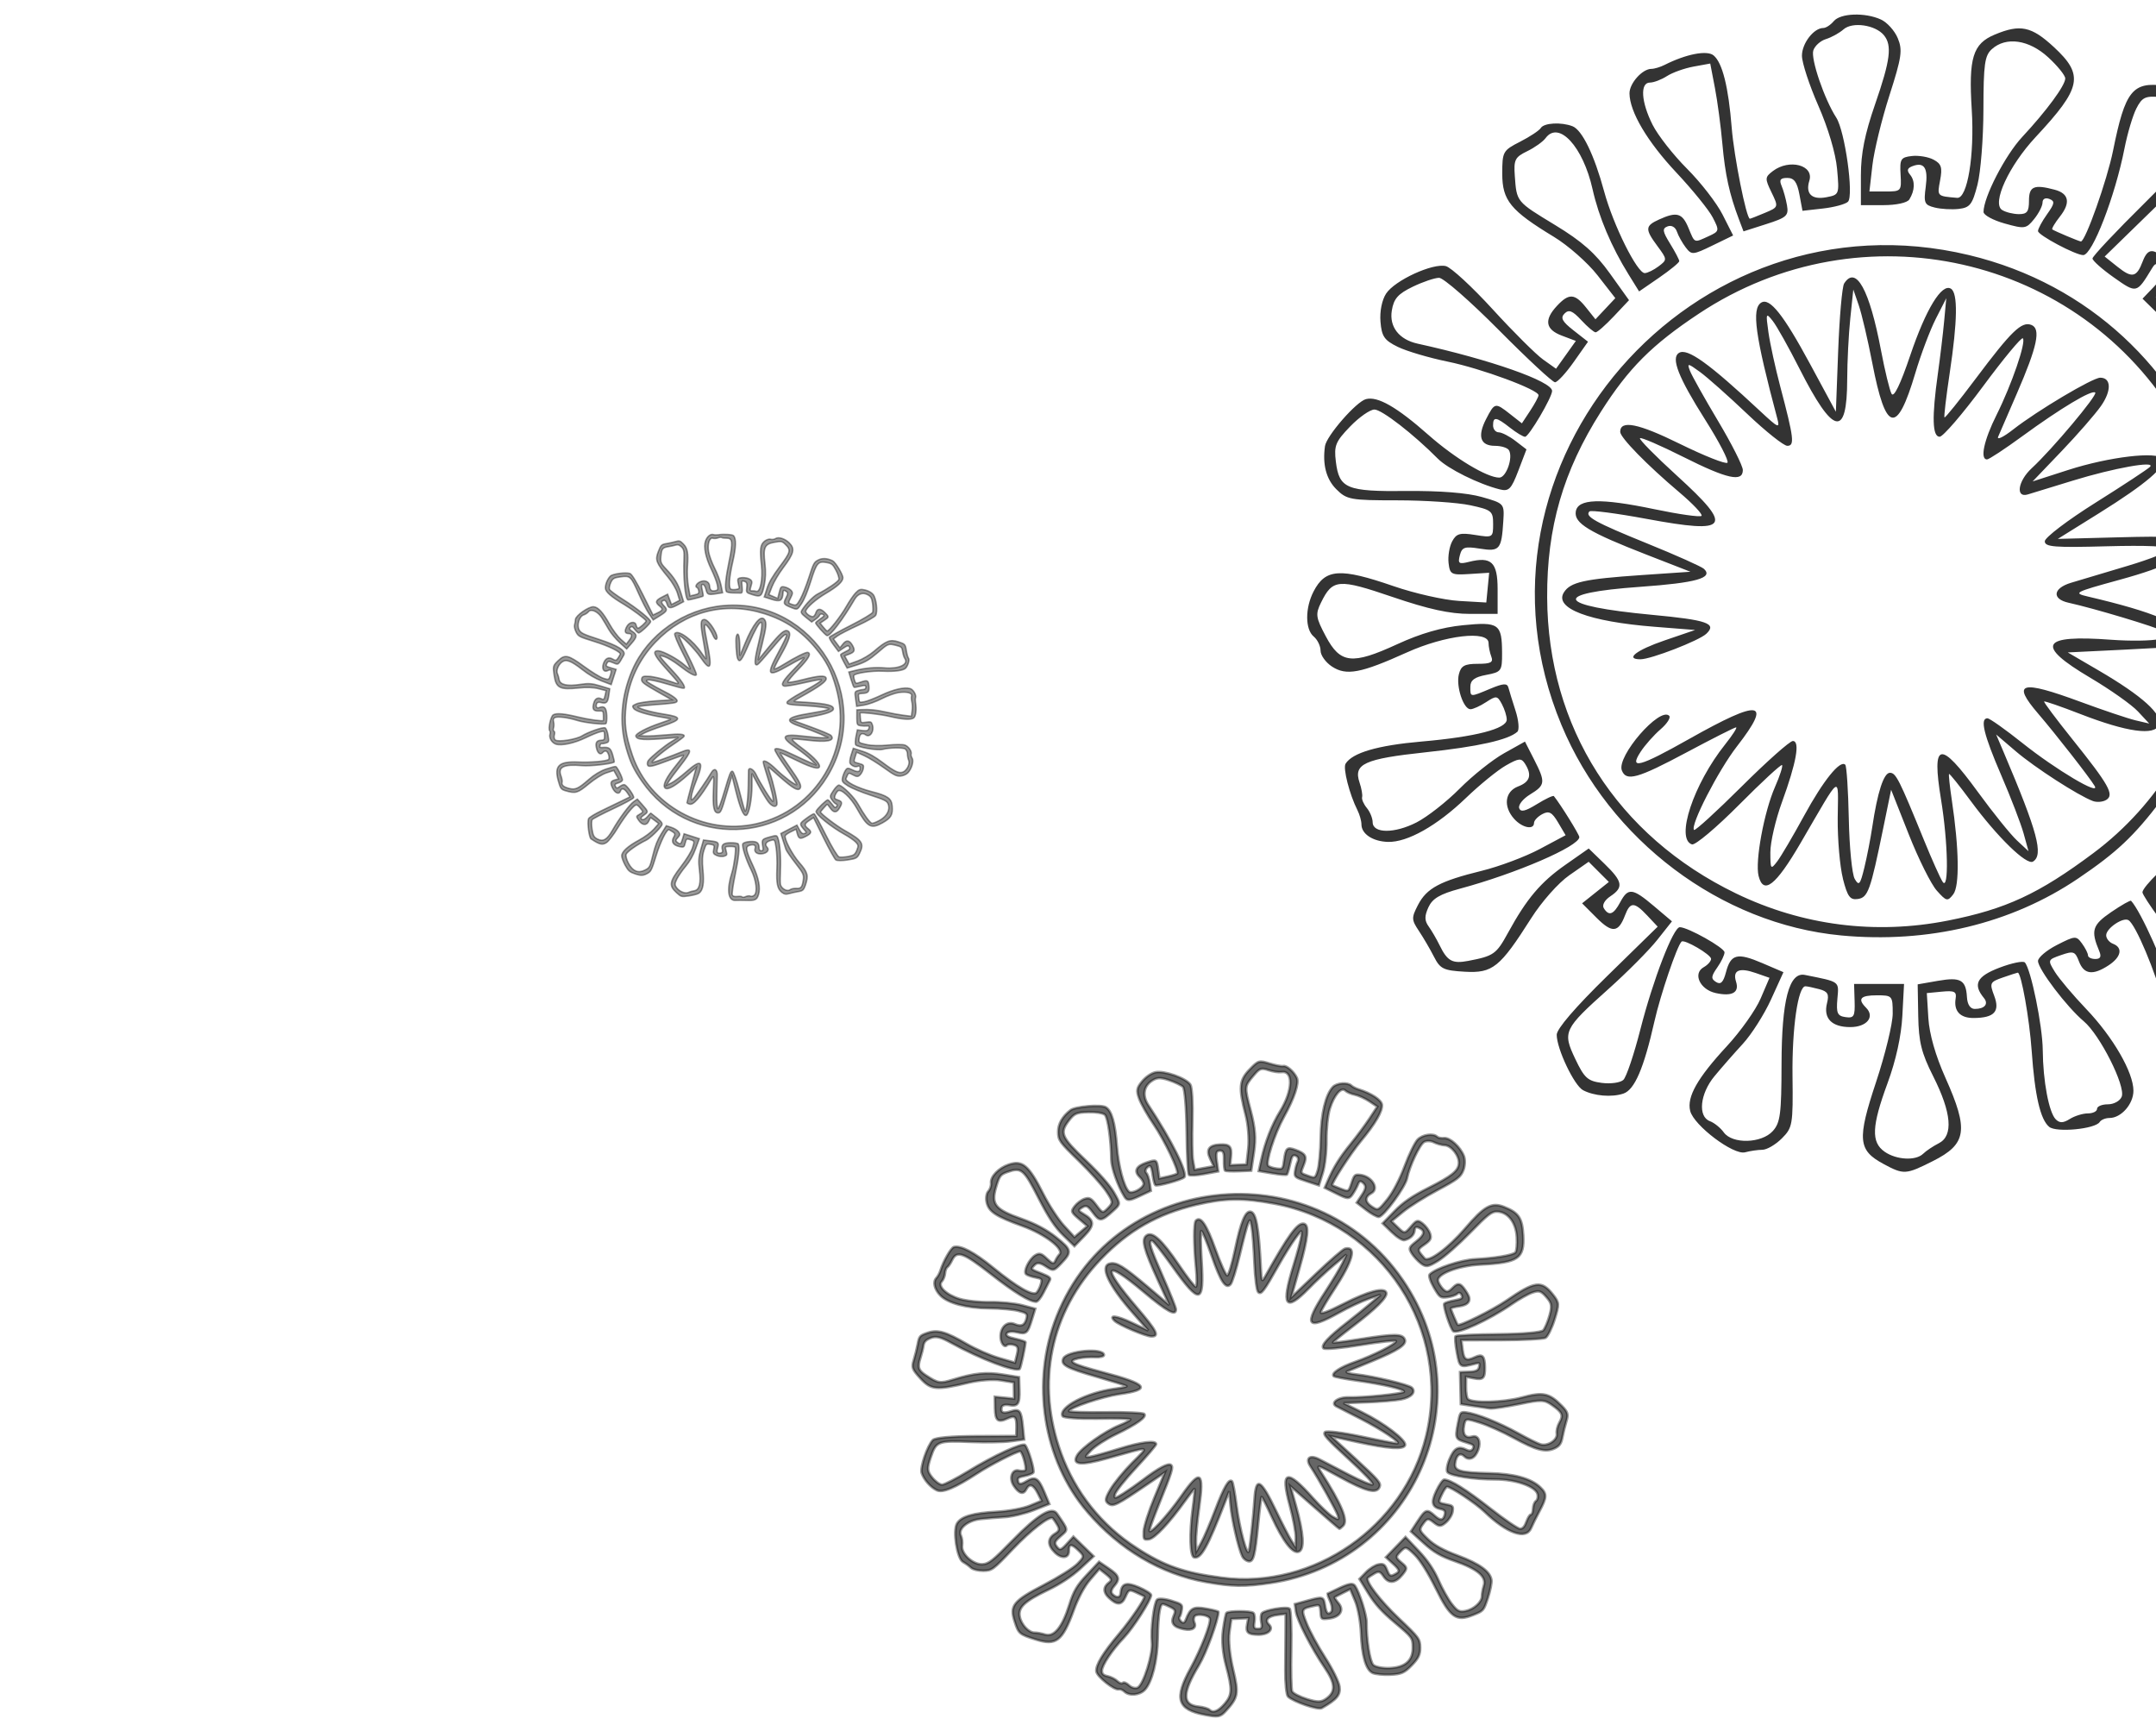 <?xml version="1.0" encoding="UTF-8" standalone="no"?>
<svg
   xmlns:dc="http://purl.org/dc/elements/1.1/"
   xmlns:cc="http://creativecommons.org/ns#"
   xmlns:rdf="http://www.w3.org/1999/02/22-rdf-syntax-ns#"
   xmlns:svg="http://www.w3.org/2000/svg"
   xmlns="http://www.w3.org/2000/svg"
   xmlns:sodipodi="http://sodipodi.sourceforge.net/DTD/sodipodi-0.dtd"
   xmlns:inkscape="http://www.inkscape.org/namespaces/inkscape"
   width="150mm"
   height="120mm"
   viewBox="0 0 150 120"
   version="1.1"
   id="svg8"
   sodipodi:docname="coronavirus.svg"
   inkscape:version="0.92.3 (2405546, 2018-03-11)">
  <sodipodi:namedview
     pagecolor="#ffffff"
     bordercolor="#666666"
     borderopacity="1"
     objecttolerance="10"
     gridtolerance="10"
     guidetolerance="10"
     inkscape:pageopacity="0"
     inkscape:pageshadow="2"
     inkscape:window-width="2560"
     inkscape:window-height="1080"
     id="namedview821"
     showgrid="false"
     inkscape:zoom="1.7197917"
     inkscape:cx="283.46457"
     inkscape:cy="226.77165"
     inkscape:window-x="0"
     inkscape:window-y="0"
     inkscape:window-maximized="1"
     inkscape:current-layer="svg8" />
  <defs
     id="defs2" />
  <path
     id="path826"
     d="m 131.045,80.971 c -1.78,-0.952 -1.849,-1.698 -0.521,-5.698 0.637,-1.92 1.158,-4.064 1.158,-4.763 0,-1.242 -0.025,-1.271 -1.106,-1.271 -1.146,0 -1.362,0.249 -0.748,0.863 0.635,0.635 0.054,1.348 -1.099,1.348 -1.292,0 -1.883,-0.608 -1.618,-1.664 0.158,-0.629 0.056,-0.814 -0.539,-0.974 -0.404,-0.108 -0.835,-0.199 -0.959,-0.201 -0.519,-0.01 -0.941,2.905 -0.902,6.232 0.04,3.404 0.006,3.602 -0.744,4.352 -0.432,0.432 -1.041,0.788 -1.353,0.79 -0.312,0.002 -0.854,0.081 -1.204,0.175 -0.803,0.216 -3.564,-1.865 -3.818,-2.878 -0.244,-0.973 0.503,-2.292 2.548,-4.501 0.953,-1.029 2.01,-2.52 2.351,-3.315 l 0.619,-1.444 -0.963,-0.336 c -1.144,-0.399 -1.616,-0.19 -1.364,0.605 0.241,0.758 -0.269,1.043 -1.415,0.791 -1.098,-0.241 -1.616,-1.362 -0.832,-1.801 0.28,-0.157 0.51,-0.417 0.51,-0.577 0,-0.297 -1.869,-1.388 -2.056,-1.2 -0.319,0.319 -1.467,3.696 -1.883,5.538 -0.741,3.28 -1.382,4.772 -2.162,5.034 -0.811,0.272 -2.049,0.167 -2.81,-0.238 -0.618,-0.329 -1.829,-2.882 -1.829,-3.854 0,-0.412 1.289,-1.911 3.512,-4.086 l 3.512,-3.435 -0.724,-0.771 c -0.906,-0.965 -1.187,-0.967 -1.55,-0.012 -0.46,1.21 -0.897,1.247 -1.976,0.169 l -1.009,-1.009 0.931,-0.743 0.931,-0.743 -0.702,-0.702 -0.702,-0.702 -1.349,0.939 c -0.759,0.528 -1.917,1.834 -2.649,2.986 -2.18,3.433 -2.679,3.834 -4.62,3.723 -1.486,-0.085 -1.713,-0.196 -2.145,-1.043 -0.266,-0.521 -0.737,-1.328 -1.047,-1.792 -0.522,-0.781 -0.527,-0.917 -0.064,-1.811 0.603,-1.166 1.525,-1.659 4.437,-2.375 1.216,-0.299 3.026,-0.978 4.022,-1.509 l 1.811,-0.965 -0.524,-0.888 c -0.423,-0.716 -0.635,-0.828 -1.1,-0.58 -0.316,0.169 -0.575,0.445 -0.575,0.613 0,0.505 -0.815,0.343 -1.373,-0.273 -0.785,-0.868 -0.662,-1.912 0.267,-2.266 0.831,-0.316 0.977,-0.794 0.482,-1.577 -0.26,-0.411 -0.431,-0.395 -1.338,0.121 -0.572,0.326 -1.822,1.343 -2.778,2.262 -2.004,1.926 -4.073,3.091 -5.422,3.052 -1.052,-0.03 -1.844,-0.553 -1.844,-1.216 0,-0.242 -0.125,-0.686 -0.277,-0.988 -0.554,-1.096 -1.021,-2.922 -0.828,-3.234 0.471,-0.763 2.235,-1.278 5.277,-1.543 3.756,-0.326 5.937,-0.888 5.937,-1.529 0,-0.245 -0.152,-0.729 -0.339,-1.077 -0.315,-0.589 -0.39,-0.599 -1.095,-0.137 -0.416,0.272 -0.907,0.495 -1.091,0.495 -0.489,0 -1.016,-1.595 -0.805,-2.436 0.147,-0.586 0.397,-0.723 1.315,-0.723 0.904,0 1.095,-0.101 0.942,-0.5 -0.105,-0.275 -0.192,-0.701 -0.192,-0.948 0,-0.898 -3.012,-0.55 -5.687,0.658 -3.207,1.448 -4.207,1.636 -5.209,0.979 -0.436,-0.286 -0.793,-0.784 -0.793,-1.106 0,-0.322 -0.213,-0.763 -0.474,-0.979 -0.603,-0.5 -0.608,-1.983 -0.012,-3.137 0.821,-1.588 1.841,-1.656 5.569,-0.369 1.461,0.504 3.51,0.966 4.552,1.027 l 1.896,0.11 0.1,-1.035 0.1,-1.035 -1.363,0.087 c -1.272,0.081 -1.37,0.03 -1.462,-0.766 -0.054,-0.469 0.058,-1.145 0.249,-1.502 0.293,-0.548 0.542,-0.618 1.599,-0.449 1.228,0.196 1.252,0.182 1.252,-0.762 0,-0.9 -0.103,-0.984 -1.595,-1.304 -0.877,-0.188 -3.158,-0.342 -5.069,-0.342 -3.267,0 -3.52,-0.046 -4.249,-0.775 -0.699,-0.699 -0.967,-1.723 -0.785,-2.996 0.102,-0.714 2.176,-3.093 2.851,-3.27 0.817,-0.214 2.149,0.55 4.354,2.498 1.829,1.616 4.067,2.963 4.921,2.963 0.484,0 0.979,-1.41 0.67,-1.91 -0.102,-0.166 -0.538,-0.301 -0.967,-0.301 -1.024,0 -1.242,-0.66 -0.618,-1.867 0.597,-1.155 0.628,-1.161 1.675,-0.337 l 0.813,0.639 0.578,-0.876 c 0.318,-0.482 0.579,-0.967 0.58,-1.078 0.004,-0.387 -3.965,-1.856 -6.316,-2.338 -1.303,-0.267 -2.867,-0.729 -3.475,-1.027 -0.938,-0.459 -1.121,-0.724 -1.205,-1.75 -0.059,-0.716 0.101,-1.514 0.392,-1.958 0.603,-0.921 3.25,-2.137 4.156,-1.91 0.365,0.092 1.834,1.446 3.263,3.01 1.429,1.564 3.005,3.132 3.501,3.486 l 0.902,0.642 0.689,-0.967 0.689,-0.967 -0.98,-0.37 c -1.137,-0.429 -1.245,-1.092 -0.336,-2.067 0.835,-0.896 1.242,-0.872 2.033,0.12 l 0.647,0.812 0.691,-0.736 0.691,-0.736 -1.237,-1.587 c -0.68,-0.873 -2.05,-2.08 -3.044,-2.682 -3.009,-1.824 -3.585,-2.527 -3.585,-4.382 0,-1.541 0.044,-1.62 1.242,-2.231 0.683,-0.349 1.331,-0.778 1.44,-0.954 0.221,-0.358 1.416,-0.425 2.202,-0.124 0.673,0.258 1.516,1.995 2.206,4.542 0.633,2.338 2.302,5.692 2.827,5.676 0.193,-0.005 0.627,-0.219 0.963,-0.473 0.603,-0.456 0.602,-0.477 -0.079,-1.399 -0.882,-1.193 -0.869,-1.411 0.113,-1.858 1.229,-0.56 1.611,-0.451 2.039,0.581 0.452,1.091 0.366,1.055 1.392,0.588 0.765,-0.348 0.774,-0.39 0.298,-1.311 -0.27,-0.523 -1.41,-1.928 -2.532,-3.123 -2.018,-2.149 -3.245,-4.222 -3.259,-5.504 -0.007,-0.699 0.892,-1.708 1.523,-1.708 0.206,0 0.621,-0.125 0.923,-0.277 1.494,-0.755 2.951,-1.037 3.405,-0.66 0.615,0.511 1.036,2.192 1.262,5.044 0.159,2.003 1.021,6.318 1.263,6.318 0.041,0 0.508,-0.182 1.038,-0.405 0.961,-0.404 0.962,-0.407 0.465,-1.433 -0.467,-0.963 -0.46,-1.057 0.1,-1.481 1.145,-0.867 2.871,-0.408 2.534,0.673 -0.283,0.908 0.168,1.345 1.184,1.151 0.898,-0.172 0.906,-0.193 0.745,-1.974 -0.097,-1.075 -0.623,-2.846 -1.304,-4.394 -0.627,-1.426 -1.14,-2.991 -1.14,-3.477 0,-0.862 0.823,-1.929 1.487,-1.929 0.182,0 0.508,-0.213 0.725,-0.474 0.465,-0.56 2.175,-0.621 3.281,-0.117 0.431,0.196 0.96,0.782 1.175,1.303 0.344,0.83 0.273,1.317 -0.584,3.987 -0.537,1.673 -1.069,3.859 -1.183,4.858 l -0.207,1.817 h 1.119 c 1.095,0 1.117,-0.026 1.049,-1.185 -0.063,-1.073 0.011,-1.194 0.784,-1.283 0.469,-0.054 1.15,0.06 1.512,0.254 0.545,0.292 0.623,0.54 0.454,1.441 -0.209,1.113 -0.225,1.096 1.188,1.215 0.713,0.06 1.213,-2.96 1.014,-6.129 -0.226,-3.614 0.072,-4.589 1.6,-5.228 1.775,-0.742 2.551,-0.578 4.111,0.865 2.114,1.956 1.938,2.827 -1.262,6.259 -1.871,2.006 -3.07,4.613 -2.337,5.077 0.247,0.156 0.768,0.286 1.159,0.289 0.58,0.004 0.711,-0.169 0.711,-0.943 0,-0.993 0.353,-1.141 1.795,-0.754 0.986,0.264 1.111,0.905 0.363,1.857 -0.358,0.455 -0.598,0.861 -0.535,0.904 0.192,0.129 1.875,0.837 1.99,0.837 0.312,0 1.822,-4.266 2.236,-6.318 0.843,-4.182 1.349,-4.815 3.604,-4.513 1.245,0.167 1.381,0.29 2.269,2.05 0.52,1.03 0.868,2.115 0.773,2.412 -0.094,0.297 -1.76,2.088 -3.701,3.979 l -3.529,3.439 0.903,0.72 c 1.006,0.802 1.319,0.734 1.742,-0.378 0.365,-0.961 0.767,-0.957 1.74,0.016 0.978,0.978 0.973,1.292 -0.029,1.949 l -0.805,0.527 0.864,0.902 c 0.475,0.496 1.015,0.901 1.2,0.9 0.772,-0.005 3.43,-2.729 4.624,-4.739 1.387,-2.335 2.049,-2.758 4.242,-2.71 1.073,0.023 1.336,0.17 1.747,0.975 0.266,0.521 0.732,1.32 1.035,1.774 0.426,0.638 0.481,1.012 0.242,1.642 -0.434,1.142 -1.476,1.735 -4.518,2.572 -1.449,0.399 -3.377,1.101 -4.285,1.561 -1.644,0.833 -1.649,0.84 -1.138,1.619 0.594,0.906 1.231,1.007 1.649,0.26 0.381,-0.682 1.219,-0.356 1.679,0.652 0.451,0.991 0.159,1.767 -0.666,1.767 -0.738,0 -0.829,0.571 -0.222,1.401 0.555,0.758 1.237,0.393 3.909,-2.092 2.19,-2.037 4.103,-3.082 5.663,-3.093 1.165,-0.008 1.447,0.304 1.989,2.204 0.223,0.782 0.538,1.76 0.701,2.173 0.591,1.507 -1.664,2.559 -5.51,2.57 -1.512,0.004 -5.111,0.672 -5.45,1.011 -0.08,0.08 0.014,0.6 0.208,1.157 0.349,1 0.362,1.006 1.16,0.483 0.763,-0.5 0.831,-0.496 1.242,0.066 0.239,0.327 0.393,1.021 0.342,1.542 -0.079,0.802 -0.242,0.962 -1.063,1.043 -0.879,0.086 -0.957,0.182 -0.833,1.027 0.13,0.889 0.21,0.932 1.708,0.932 1.106,0 2.316,-0.327 4.086,-1.106 2.625,-1.154 4.233,-1.38 5.068,-0.711 0.271,0.217 0.819,1.066 1.218,1.887 0.713,1.467 0.715,1.513 0.161,2.742 -0.943,2.091 -1.792,2.22 -5.626,0.858 -2.001,-0.711 -3.806,-1.148 -4.734,-1.146 -1.456,0.002 -1.501,0.031 -1.501,0.952 0,0.876 0.079,0.943 1.027,0.869 0.951,-0.074 1.034,-0.002 1.127,0.967 0.132,1.38 -0.428,2.036 -1.531,1.794 -0.707,-0.155 -0.89,-0.061 -1.051,0.539 -0.107,0.4 -0.197,0.811 -0.199,0.914 -0.012,0.524 2.993,0.978 6.223,0.94 3.414,-0.04 3.61,-0.006 4.36,0.744 0.62,0.62 0.785,1.106 0.783,2.301 -0.002,1.296 -0.162,1.683 -1.105,2.678 -0.606,0.64 -1.38,1.251 -1.719,1.359 -0.87,0.276 -2.397,-0.601 -4.439,-2.548 -0.966,-0.921 -2.416,-1.958 -3.224,-2.304 l -1.468,-0.629 -0.339,0.974 c -0.187,0.535 -0.339,1.014 -0.339,1.063 0,0.049 0.391,0.135 0.869,0.19 1.097,0.126 1.298,1.117 0.44,2.176 -0.614,0.758 -0.62,0.759 -1.298,0.145 -0.583,-0.527 -0.726,-0.55 -0.988,-0.155 -1.033,1.551 -1.034,1.549 0.724,2.346 0.921,0.417 2.984,1.063 4.584,1.435 1.6,0.372 3.283,0.97 3.739,1.329 0.83,0.653 0.887,1.35 0.282,3.43 -0.147,0.504 -3.05,1.873 -3.971,1.873 -0.277,0 -1.412,-0.954 -2.521,-2.121 -1.109,-1.166 -2.636,-2.763 -3.392,-3.549 l -1.375,-1.428 -0.6,0.741 c -0.776,0.959 -0.763,1.618 0.032,1.618 0.868,0 0.815,0.981 -0.099,1.84 -0.912,0.857 -1.286,0.863 -1.838,0.032 l -0.435,-0.655 -0.714,0.76 -0.714,0.76 0.975,1.346 c 0.575,0.794 2.005,2.002 3.485,2.944 2.614,1.664 2.878,2.051 2.941,4.309 0.028,1.005 -0.128,1.223 -1.545,2.158 -2.87,1.894 -4.109,1.206 -5.236,-2.906 -0.69,-2.517 -2.035,-5.714 -2.535,-6.022 -0.375,-0.232 -1.553,0.564 -1.553,1.05 0,0.224 0.213,0.49 0.474,0.59 0.706,0.271 0.574,0.924 -0.305,1.5 -1.094,0.717 -1.717,0.636 -2.06,-0.267 -0.268,-0.706 -0.384,-0.747 -1.245,-0.447 -0.936,0.326 -0.942,0.343 -0.431,1.173 0.285,0.463 1.265,1.623 2.177,2.579 1.867,1.955 3.286,4.41 3.286,5.685 0,0.926 -0.853,1.897 -1.665,1.897 -0.28,0 -0.587,0.126 -0.682,0.279 -0.302,0.488 -3.019,0.75 -3.515,0.338 -0.616,-0.511 -0.999,-2.174 -1.217,-5.287 -0.156,-2.228 -0.727,-5.44 -0.968,-5.44 -0.04,0 -0.505,0.151 -1.034,0.335 -0.909,0.317 -0.941,0.385 -0.604,1.278 0.413,1.093 0.004,1.534 -1.433,1.542 -0.942,0.006 -1.395,-0.486 -1.251,-1.36 0.078,-0.475 -0.088,-0.557 -0.956,-0.474 l -1.05,0.101 0.107,1.738 c 0.068,1.109 0.497,2.609 1.185,4.147 1.637,3.658 1.492,4.615 -0.878,5.805 -1.882,0.945 -2.013,0.953 -3.42,0.201 z m 2.758,-0.712 c 0.194,-0.194 0.684,-0.522 1.09,-0.73 1.021,-0.522 0.885,-2.122 -0.397,-4.662 -0.815,-1.614 -1.006,-2.384 -1.038,-4.184 l -0.039,-2.206 1.411,-0.246 c 1.575,-0.275 1.947,-0.065 2.017,1.134 0.03,0.519 0.232,0.821 0.548,0.822 0.686,3.11e-4 0.973,-0.346 0.633,-0.76 -0.782,-0.953 -0.503,-1.502 1.067,-2.104 0.863,-0.33 1.664,-0.496 1.781,-0.369 0.423,0.463 1.232,4.421 1.245,6.097 0.017,2.145 0.429,4.34 0.904,4.815 0.271,0.271 0.516,0.265 0.981,-0.025 0.341,-0.213 0.906,-0.387 1.256,-0.387 0.35,0 0.636,-0.142 0.636,-0.316 0,-0.174 0.34,-0.316 0.756,-0.316 0.419,0 0.848,-0.239 0.961,-0.535 0.28,-0.731 -1.513,-4.292 -2.637,-5.238 -1.183,-0.995 -3.187,-3.634 -3.187,-4.196 0,-0.244 0.594,-0.746 1.321,-1.117 1.265,-0.646 1.338,-0.65 1.738,-0.104 0.229,0.313 0.417,0.685 0.417,0.825 0,0.141 0.228,0.256 0.508,0.256 0.361,0 0.441,-0.159 0.275,-0.553 -0.6,-1.426 -0.482,-1.811 0.825,-2.705 0.715,-0.489 1.342,-0.844 1.392,-0.79 0.689,0.739 2.46,4.712 2.85,6.393 0.906,3.906 1.901,4.948 3.513,3.679 0.457,-0.359 1.017,-0.654 1.244,-0.654 0.619,0 0.895,-0.638 0.811,-1.875 -0.094,-1.395 -0.553,-1.897 -3.161,-3.454 -1.347,-0.804 -2.52,-1.823 -3.282,-2.85 -0.652,-0.879 -1.185,-1.702 -1.185,-1.829 0,-0.386 1.994,-2.314 2.393,-2.314 0.205,0 0.59,0.32 0.856,0.711 0.39,0.575 0.561,0.635 0.894,0.313 0.337,-0.325 0.285,-0.487 -0.286,-0.887 -0.384,-0.269 -0.698,-0.651 -0.698,-0.849 0,-0.587 1.631,-2.763 2.072,-2.763 0.223,0 1.854,1.554 3.624,3.454 1.77,1.9 3.424,3.533 3.675,3.63 0.251,0.096 1.143,-0.172 1.982,-0.597 1.254,-0.635 1.551,-0.952 1.673,-1.782 0.202,-1.377 -0.535,-2.033 -2.808,-2.5 -2.802,-0.575 -6.493,-1.821 -7.335,-2.475 l -0.752,-0.584 0.861,-1.468 c 0.952,-1.624 1.043,-1.672 1.925,-1.005 0.776,0.587 1.087,0.601 1.087,0.048 0,-0.24 -0.426,-0.612 -0.948,-0.828 -0.521,-0.216 -0.948,-0.411 -0.948,-0.433 1.4e-4,-0.022 0.273,-0.751 0.606,-1.62 0.458,-1.194 0.744,-1.553 1.175,-1.471 0.91,0.174 3.511,1.571 4.129,2.219 1.491,1.562 3.673,3.201 4.261,3.201 0.36,0 1.133,-0.508 1.718,-1.128 1.328,-1.408 1.407,-2.664 0.243,-3.828 -0.798,-0.798 -0.9,-0.815 -3.655,-0.619 -2.114,0.15 -3.351,0.071 -4.866,-0.309 l -2.032,-0.51 v -1.165 c 0,-0.641 0.198,-1.435 0.439,-1.766 0.372,-0.509 0.561,-0.545 1.237,-0.237 0.654,0.298 0.831,0.277 0.982,-0.117 0.329,-0.857 0.203,-0.976 -1,-0.939 l -1.185,0.036 v -1.738 -1.738 l 2.344,0.098 c 1.585,0.066 2.966,0.352 4.265,0.882 1.057,0.431 2.506,0.866 3.22,0.966 1.115,0.156 1.372,0.077 1.817,-0.558 0.596,-0.851 0.679,-2.207 0.165,-2.72 -0.194,-0.194 -0.521,-0.684 -0.728,-1.09 -0.521,-1.024 -1.999,-0.918 -4.677,0.338 -1.63,0.765 -2.622,1.012 -4.265,1.066 l -2.14,0.07 -0.29,-1.5 c -0.332,-1.721 -0.237,-1.894 1.071,-1.941 0.955,-0.034 1.158,-0.334 0.706,-1.044 -0.159,-0.249 -0.399,-0.278 -0.706,-0.084 -0.987,0.624 -1.506,0.321 -2.017,-1.179 -0.278,-0.816 -0.398,-1.578 -0.267,-1.694 0.603,-0.534 2.775,-1 6.518,-1.398 2.237,-0.238 4.217,-0.582 4.399,-0.763 0.23,-0.23 0.214,-0.586 -0.052,-1.17 -0.21,-0.462 -0.306,-0.916 -0.212,-1.01 0.094,-0.094 -0.049,-0.413 -0.317,-0.709 -0.268,-0.296 -0.446,-0.712 -0.396,-0.924 0.051,-0.212 -0.141,-0.539 -0.427,-0.727 -0.828,-0.547 -3.226,0.559 -5.038,2.324 -1.831,1.783 -4.147,3.448 -4.799,3.448 -0.246,0 -0.681,-0.592 -0.965,-1.316 -0.553,-1.409 -0.374,-1.964 0.749,-2.321 0.344,-0.109 0.516,-0.372 0.415,-0.636 -0.149,-0.387 -0.298,-0.385 -1.074,0.016 -1.273,0.658 -1.379,0.62 -2.352,-0.851 -0.843,-1.274 -0.852,-1.333 -0.279,-1.773 1.015,-0.779 3.833,-1.941 6.341,-2.613 1.322,-0.354 2.664,-0.784 2.984,-0.955 0.825,-0.442 1.13,-1.873 0.498,-2.336 -0.275,-0.201 -0.593,-0.737 -0.707,-1.192 -0.256,-1.019 -0.613,-1.167 -2.19,-0.911 -1.117,0.182 -1.402,0.444 -2.93,2.702 -0.931,1.375 -1.935,2.686 -2.231,2.914 -0.297,0.227 -1.078,0.795 -1.737,1.262 l -1.198,0.849 -1.406,-1.38 -1.406,-1.38 0.774,-0.808 c 0.569,-0.593 0.692,-0.933 0.466,-1.279 -0.273,-0.417 -0.341,-0.416 -0.597,0.003 -1.055,1.733 -1.046,1.731 -2.643,0.605 -0.814,-0.574 -1.48,-1.167 -1.48,-1.318 0,-0.151 1.635,-1.889 3.633,-3.861 2.137,-2.109 3.623,-3.825 3.608,-4.166 -0.014,-0.319 -0.334,-1.148 -0.711,-1.843 -0.585,-1.077 -0.858,-1.278 -1.853,-1.361 -1.006,-0.084 -1.229,0.025 -1.622,0.79 -0.25,0.488 -0.623,1.74 -0.828,2.782 -0.656,3.334 -2.238,7.424 -2.873,7.424 -0.534,0 -3.145,-1.389 -3.145,-1.673 0,-0.156 0.283,-0.681 0.63,-1.168 0.534,-0.75 0.558,-0.912 0.158,-1.066 -0.276,-0.106 -0.472,-0.003 -0.472,0.248 0,0.236 -0.263,0.754 -0.584,1.15 -0.555,0.686 -0.657,0.701 -2.053,0.31 -0.808,-0.226 -1.469,-0.587 -1.469,-0.802 0,-1.026 1.503,-3.94 2.689,-5.214 1.701,-1.827 2.997,-3.589 2.997,-4.074 0,-0.21 -0.533,-0.871 -1.185,-1.469 -1.338,-1.229 -2.938,-1.461 -3.924,-0.568 -0.496,0.449 -0.579,1.043 -0.584,4.186 -0.004,2.015 -0.19,4.374 -0.414,5.243 -0.356,1.378 -0.521,1.593 -1.296,1.683 -0.488,0.057 -1.244,0.014 -1.679,-0.095 -0.717,-0.18 -0.775,-0.316 -0.624,-1.446 0.176,-1.312 -0.106,-1.746 -0.929,-1.43 -0.36,0.138 -0.404,0.299 -0.161,0.592 0.36,0.434 0.34,1.094 -0.053,1.723 -0.143,0.229 -0.901,0.395 -1.808,0.395 h -1.561 v -2.082 c 0,-1.513 0.27,-2.861 0.987,-4.933 1.067,-3.082 1.197,-4.104 0.61,-4.811 -0.595,-0.716 -2.186,-0.946 -2.803,-0.404 -0.292,0.256 -0.844,0.561 -1.226,0.678 -0.382,0.116 -0.777,0.472 -0.879,0.791 -0.187,0.59 0.772,3.397 1.597,4.672 0.604,0.934 1.232,5.434 0.816,5.85 -0.171,0.171 -0.953,0.383 -1.738,0.472 l -1.428,0.161 -0.215,-1.144 c -0.162,-0.861 -0.371,-1.144 -0.845,-1.144 -0.48,0 -0.574,0.132 -0.394,0.553 0.13,0.304 0.299,0.913 0.376,1.353 0.125,0.72 -0.019,0.851 -1.443,1.306 l -1.582,0.506 -0.316,-0.832 c -0.663,-1.747 -0.964,-3.118 -1.154,-5.255 -0.108,-1.216 -0.342,-2.971 -0.521,-3.9 l -0.324,-1.688 -1.156,0.211 c -0.636,0.116 -1.471,0.414 -1.856,0.662 -0.385,0.248 -0.918,0.451 -1.185,0.451 -0.698,0 -0.613,1.35 0.185,2.935 0.368,0.732 1.449,2.109 2.4,3.06 0.952,0.952 2.062,2.385 2.468,3.186 l 0.737,1.455 -1.435,0.697 c -1.371,0.666 -1.454,0.672 -1.866,0.132 -0.237,-0.311 -0.513,-0.807 -0.613,-1.102 -0.106,-0.311 -0.377,-0.462 -0.644,-0.36 -0.387,0.149 -0.359,0.343 0.174,1.206 0.35,0.566 0.636,1.112 0.636,1.213 0,0.101 -0.629,0.617 -1.397,1.146 l -1.397,0.961 -0.734,-1.183 c -1.199,-1.932 -2.072,-4.001 -2.504,-5.93 -0.663,-2.962 -2.349,-4.796 -3.267,-3.554 -0.185,0.25 -0.763,0.662 -1.285,0.915 -0.846,0.411 -0.938,0.595 -0.858,1.711 0.131,1.822 0.097,1.78 2.798,3.419 1.874,1.137 2.81,1.963 3.816,3.369 l 1.333,1.862 -1.054,1.118 c -0.58,0.615 -1.151,1.118 -1.269,1.118 -0.118,0 -0.567,-0.38 -0.998,-0.845 -0.613,-0.662 -0.866,-0.762 -1.166,-0.462 -0.3,0.3 -0.165,0.554 0.625,1.172 l 1.008,0.789 -0.994,1.41 c -0.547,0.776 -1.132,1.41 -1.301,1.41 -0.169,0 -1.928,-1.635 -3.91,-3.633 -1.982,-1.998 -3.851,-3.633 -4.154,-3.633 -0.303,0 -1.129,0.28 -1.836,0.621 -1.028,0.497 -1.32,0.829 -1.455,1.659 -0.184,1.13 0.507,2.016 1.793,2.299 5.053,1.11 9.359,2.623 9.359,3.289 0,0.447 -1.617,3.19 -1.88,3.19 -0.135,0 -0.608,-0.284 -1.05,-0.632 -0.961,-0.756 -1.177,-0.785 -1.177,-0.158 0,0.261 0.178,0.477 0.395,0.481 0.217,0.004 0.74,0.272 1.162,0.597 l 0.767,0.59 -0.566,1.482 c -0.492,1.289 -0.66,1.458 -1.291,1.3 -1.47,-0.369 -3.608,-1.43 -4.312,-2.139 -1.701,-1.714 -3.898,-3.416 -4.409,-3.416 -0.304,0 -1.066,0.533 -1.695,1.185 -1.013,1.05 -1.125,1.327 -0.989,2.437 0.232,1.879 0.736,2.088 4.929,2.046 2.308,-0.023 4.217,0.128 5.219,0.414 1.572,0.448 1.579,0.457 1.502,1.686 -0.123,1.975 -0.254,2.129 -1.629,1.909 -1.059,-0.169 -1.245,-0.108 -1.394,0.463 -0.149,0.571 -0.067,0.632 0.622,0.459 1.572,-0.395 2.005,0.016 2.005,1.901 v 1.716 h -1.929 c -1.398,0 -2.878,-0.324 -5.381,-1.177 -3.773,-1.286 -4.169,-1.255 -4.976,0.391 -0.397,0.811 -0.367,1.028 0.329,2.34 1.014,1.913 1.828,2.003 4.978,0.553 1.618,-0.745 3.105,-1.174 4.572,-1.319 2.5,-0.248 2.71,-0.098 2.717,1.941 0.005,1.245 -0.048,1.317 -1.101,1.515 -0.816,0.153 -1.106,0.369 -1.106,0.825 0,0.741 -0.046,0.736 1.39,0.136 0.905,-0.378 1.174,-0.395 1.258,-0.079 0.058,0.221 0.283,0.949 0.499,1.618 0.216,0.669 0.271,1.325 0.124,1.457 -0.63,0.566 -2.729,1.035 -6.387,1.427 -4.262,0.457 -5.031,0.809 -4.593,2.103 0.139,0.41 0.22,0.868 0.179,1.016 -0.04,0.149 0.107,0.488 0.328,0.754 0.221,0.266 0.403,0.713 0.406,0.993 0.007,0.788 1.519,0.795 3.05,0.013 0.746,-0.381 2.094,-1.436 2.996,-2.345 0.902,-0.909 2.294,-2.019 3.095,-2.466 l 1.455,-0.813 0.628,1.231 c 0.818,1.604 0.797,1.794 -0.269,2.446 -0.493,0.302 -0.836,0.729 -0.761,0.951 0.1,0.298 0.421,0.226 1.229,-0.273 0.601,-0.372 1.135,-0.624 1.186,-0.561 0.464,0.576 1.77,2.679 1.77,2.85 0,0.636 -4.394,2.536 -8.305,3.589 -1.394,0.376 -1.916,0.684 -2.194,1.295 -0.279,0.613 -0.276,0.926 0.015,1.33 0.209,0.291 0.554,0.884 0.766,1.318 0.537,1.098 0.887,1.29 1.979,1.082 1.785,-0.341 1.962,-0.465 2.778,-1.957 1.3,-2.375 2.268,-3.521 3.999,-4.732 l 1.615,-1.131 1.095,1.062 c 1.276,1.236 1.349,1.64 0.41,2.264 -0.4,0.266 -0.59,0.611 -0.455,0.828 0.352,0.569 0.677,0.451 1.141,-0.417 0.55,-1.028 0.854,-0.993 2.353,0.275 l 1.247,1.055 -1.024,1.293 c -0.563,0.711 -2.093,2.25 -3.398,3.418 -3.116,2.789 -3.202,2.97 -2.304,4.862 0.629,1.325 0.866,1.539 1.845,1.666 0.618,0.08 1.293,-0.014 1.501,-0.21 0.208,-0.195 0.741,-1.777 1.184,-3.514 0.879,-3.447 2.291,-7.108 2.742,-7.108 0.559,0 3.103,1.428 3.111,1.746 0.005,0.179 -0.223,0.656 -0.507,1.061 -0.432,0.617 -0.445,0.781 -0.079,1.008 0.322,0.2 0.502,0.021 0.687,-0.681 0.333,-1.269 0.784,-1.382 2.53,-0.634 l 1.469,0.63 -0.861,1.892 c -0.473,1.041 -1.359,2.434 -1.967,3.095 -0.609,0.661 -1.497,1.675 -1.974,2.253 -1.009,1.221 -1.168,2.806 -0.315,3.124 0.304,0.113 0.739,0.464 0.966,0.78 0.595,0.827 2.627,0.772 3.408,-0.091 0.524,-0.579 0.603,-1.182 0.61,-4.66 0.01,-4.449 0.526,-6.423 1.625,-6.202 2.478,0.497 2.369,0.417 2.26,1.667 -0.086,0.993 3.2e-4,1.187 0.567,1.268 0.586,0.084 0.665,-0.053 0.632,-1.106 l -0.037,-1.201 h 1.738 1.738 l -0.117,2.211 c -0.074,1.407 -0.448,3.11 -1.027,4.681 -1.108,3.008 -1.157,4.114 -0.208,4.778 0.819,0.574 2.178,0.644 2.683,0.139 z m -5.721,-15.186 c -8.364,-0.791 -16.108,-6.621 -19.446,-14.64 -7.535,-18.099 9.12,-37.299 28.356,-32.687 16.943,4.062 23.996,24.03 13.389,37.908 -1.941,2.54 -3.107,3.638 -5.795,5.458 -4.647,3.146 -10.435,4.535 -16.504,3.962 z m 7.441,-1.032 c 4.037,-0.798 6.318,-1.856 10.124,-4.698 9.12,-6.809 11.727,-20.102 5.886,-30.014 -6.834,-11.598 -22.015,-15.018 -33.335,-7.511 -3.266,2.166 -4.886,3.787 -6.818,6.824 -2.624,4.124 -3.761,8.05 -3.739,12.911 0.041,9.042 4.859,16.596 13.14,20.6 4.619,2.234 9.7,2.884 14.741,1.888 z m -7.304,-2.921 c -0.212,-0.834 -0.376,-2.726 -0.363,-4.202 0.026,-3.058 0.326,-3.259 -2.588,1.735 -1.725,2.956 -2.58,3.625 -2.917,2.282 -0.255,-1.014 0.382,-4.461 1.145,-6.198 0.336,-0.765 0.556,-1.447 0.488,-1.515 -0.068,-0.068 -1.414,1.176 -2.992,2.765 -1.578,1.588 -3.052,2.828 -3.277,2.754 -1.16,-0.381 0.106,-4.193 2.31,-6.957 0.52,-0.652 0.862,-1.185 0.761,-1.185 -0.101,0 -1.648,0.782 -3.438,1.738 -3.42,1.826 -4.208,2.046 -4.511,1.256 -0.375,-0.977 2.641,-4.454 3.295,-3.799 0.125,0.125 -0.146,0.549 -0.602,0.941 -0.456,0.393 -1.077,1.091 -1.379,1.553 -0.834,1.273 -0.121,1.086 3.387,-0.891 4.966,-2.798 5.786,-2.667 3.306,0.527 -1.296,1.669 -3.273,5.52 -2.983,5.811 0.075,0.075 1.567,-1.286 3.315,-3.025 1.748,-1.739 3.349,-3.162 3.559,-3.162 0.516,0 0.25,1.493 -0.761,4.265 -0.443,1.216 -0.805,2.78 -0.804,3.475 0.002,1.197 0.027,1.23 0.481,0.632 0.264,-0.348 1.103,-1.774 1.865,-3.171 1.341,-2.458 2.51,-3.906 2.866,-3.55 0.095,0.095 0.206,1.788 0.246,3.763 0.04,1.975 0.225,3.855 0.411,4.179 0.293,0.511 0.382,0.407 0.672,-0.79 0.184,-0.758 0.429,-2.018 0.546,-2.8 0.364,-2.445 0.801,-3.791 1.231,-3.791 0.418,0 0.641,0.443 2.393,4.739 0.532,1.303 1.105,2.583 1.274,2.843 0.444,0.684 0.378,-2.743 -0.11,-5.718 -0.665,-4.055 -0.091,-4.172 2.569,-0.521 1.045,1.433 2.263,2.945 2.708,3.359 l 0.809,0.753 -0.339,-1.227 c -0.186,-0.675 -0.89,-2.506 -1.565,-4.07 -1.212,-2.81 -1.487,-3.949 -0.954,-3.949 0.151,0 1.248,0.776 2.438,1.725 2.322,1.85 5.449,3.707 5.019,2.98 -0.342,-0.578 -2.717,-3.62 -3.921,-5.021 -1.878,-2.186 -1.23,-2.369 2.938,-0.83 1.588,0.586 3.313,1.166 3.835,1.289 l 0.948,0.223 -0.79,-0.847 c -0.434,-0.466 -1.927,-1.519 -3.317,-2.342 -3.845,-2.275 -3.44,-3.007 1.462,-2.641 1.326,0.099 2.816,0.078 3.313,-0.047 0.795,-0.2 0.836,-0.264 0.342,-0.54 -0.546,-0.305 -4.87,-1.603 -6.617,-1.986 -1.181,-0.259 -1.096,-1.008 0.158,-1.388 0.565,-0.171 2.342,-0.702 3.949,-1.18 1.607,-0.478 2.922,-1.007 2.922,-1.175 0,-0.189 -1.668,-0.261 -4.344,-0.187 -3.678,0.101 -4.344,0.048 -4.344,-0.348 0,-0.257 1.589,-1.466 3.531,-2.685 1.942,-1.22 3.648,-2.343 3.791,-2.495 0.413,-0.44 -2.521,0.085 -5.366,0.96 -1.424,0.438 -2.837,0.871 -3.141,0.963 -0.869,0.261 -0.687,-0.937 0.278,-1.827 1.414,-1.304 4.59,-5.086 4.417,-5.259 -0.222,-0.222 -2.401,1.082 -5.083,3.041 -1.213,0.886 -2.314,1.61 -2.448,1.61 -0.501,0 -0.215,-1.339 0.66,-3.089 1.056,-2.112 2.079,-5.091 1.833,-5.337 -0.094,-0.094 -1.34,1.408 -2.768,3.338 -1.428,1.93 -2.787,3.509 -3.02,3.509 -0.509,0 -0.548,-1.359 -0.127,-4.362 0.163,-1.163 0.362,-2.825 0.442,-3.694 l 0.146,-1.58 -0.727,1.427 c -0.4,0.785 -1.043,2.491 -1.43,3.791 -1.284,4.321 -2.054,4.138 -2.99,-0.712 -0.311,-1.609 -0.735,-3.418 -0.943,-4.019 l -0.378,-1.092 -0.21,2.007 c -0.115,1.104 -0.212,3.017 -0.215,4.251 -0.008,4.105 -0.97,3.886 -3.321,-0.757 -0.748,-1.477 -1.585,-2.97 -1.86,-3.317 -0.47,-0.594 -0.488,-0.547 -0.299,0.79 0.11,0.782 0.483,2.488 0.827,3.791 0.947,3.583 1.009,4.107 0.486,4.107 -0.249,0 -1.509,-1.004 -2.8,-2.231 -1.291,-1.227 -2.764,-2.535 -3.274,-2.906 -0.854,-0.623 -0.909,-0.629 -0.698,-0.079 0.126,0.328 1.005,1.897 1.953,3.486 0.949,1.59 1.725,3.127 1.725,3.416 0,0.861 -1.087,0.621 -4.146,-0.916 -1.578,-0.793 -2.933,-1.378 -3.01,-1.301 -0.077,0.077 1.075,1.246 2.56,2.598 3.992,3.634 3.676,4.087 -2.107,3.014 -2.081,-0.386 -3.867,-0.619 -3.969,-0.517 -0.347,0.347 0.399,0.76 4.037,2.237 1.998,0.811 3.768,1.603 3.933,1.76 0.664,0.63 -0.543,0.971 -4.42,1.246 -6.284,0.445 -5.926,1.318 0.799,1.949 3.848,0.361 4.542,0.603 3.781,1.32 -0.508,0.479 -3.849,1.773 -4.579,1.773 -1.109,0 -0.295,-0.637 1.67,-1.309 l 2.132,-0.729 -2.836,-0.224 c -4.56,-0.36 -6.993,-1.284 -6.295,-2.391 0.453,-0.718 1.412,-0.932 5.398,-1.204 l 3.406,-0.232 -3.042,-1.184 c -4.018,-1.564 -5.051,-2.19 -4.936,-2.992 0.13,-0.91 1.708,-0.961 5.463,-0.177 1.707,0.357 3.186,0.566 3.286,0.466 0.1,-0.1 -0.599,-0.841 -1.553,-1.647 -2.234,-1.887 -4.104,-3.8 -4.104,-4.197 0,-0.842 1.252,-0.592 4.135,0.827 1.712,0.842 3.209,1.436 3.325,1.319 0.117,-0.117 -0.578,-1.46 -1.545,-2.985 -1.868,-2.947 -2.4,-4.3 -1.829,-4.654 0.584,-0.361 2.069,0.704 5.67,4.066 1.251,1.168 1.365,1.216 1.174,0.503 -1.542,-5.779 -1.801,-7.646 -1.118,-8.068 0.588,-0.363 1.545,0.84 3.394,4.263 l 1.799,3.331 0.161,-4.265 c 0.089,-2.346 0.275,-4.443 0.414,-4.66 0.821,-1.285 1.761,0.416 2.562,4.639 0.271,1.429 0.603,2.795 0.738,3.036 0.159,0.285 0.612,-0.646 1.295,-2.662 1.094,-3.233 2.198,-5.043 2.835,-4.65 0.49,0.303 0.461,2.225 -0.086,5.872 -0.247,1.648 -0.411,3.036 -0.363,3.083 0.048,0.048 1.024,-1.164 2.17,-2.693 2.492,-3.324 3.194,-4.003 3.874,-3.742 0.678,0.26 0.419,1.487 -1.01,4.777 -0.604,1.39 -1.188,2.74 -1.299,2.999 -0.111,0.259 0.361,0.032 1.047,-0.505 1.674,-1.309 5.526,-3.6 6.056,-3.6 0.768,0 0.793,0.907 0.054,1.963 -0.399,0.571 -1.633,1.986 -2.743,3.146 l -2.017,2.108 2.476,-0.798 c 2.841,-0.915 6.223,-1.315 6.557,-0.776 0.312,0.505 -1.129,1.74 -4.417,3.788 l -2.864,1.784 4.204,-0.11 c 3.777,-0.099 4.226,-0.054 4.417,0.444 0.339,0.883 -0.816,1.549 -4.374,2.525 -3.1,0.85 -3.202,0.905 -2.151,1.151 4.655,1.09 6.632,1.94 6.632,2.85 0,0.31 -0.036,0.584 -0.079,0.608 -0.043,0.024 -1.851,0.131 -4.017,0.237 l -3.938,0.193 2.15,1.255 c 3.03,1.769 4.47,3.068 4.195,3.785 -0.297,0.773 -2.223,0.506 -5.482,-0.76 -1.337,-0.519 -2.466,-0.909 -2.509,-0.867 -0.042,0.042 0.831,1.211 1.942,2.597 2.579,3.218 2.957,3.893 2.381,4.249 -0.237,0.146 -0.657,0.181 -0.933,0.077 -1.032,-0.389 -4.024,-2.319 -5.353,-3.453 l -1.375,-1.174 0.532,1.252 c 2.354,5.54 2.779,7.127 2.032,7.588 -0.445,0.275 -2.471,-1.695 -4.319,-4.199 -0.8,-1.083 -1.484,-1.936 -1.522,-1.896 -0.037,0.041 0.049,0.856 0.192,1.812 0.509,3.392 0.549,5.985 0.101,6.561 -0.396,0.51 -0.474,0.492 -1.145,-0.257 -0.396,-0.442 -1.273,-2.202 -1.949,-3.911 l -1.229,-3.107 -0.543,2.647 c -0.9,4.389 -1.065,4.85 -1.777,4.954 -0.538,0.079 -0.717,-0.166 -1.037,-1.422 z"
     style="fill:#000000;stroke:none;stroke-width:0.316;stroke-miterlimit:4;stroke-dasharray:none;stroke-opacity:1;fill-opacity:0.8" />
  <path
     id="path826-3"
     d="m 38.839,45.955 c 0.466,-0.45 0.701,-0.397 1.792,0.403 0.524,0.384 1.127,0.755 1.34,0.824 0.379,0.123 0.391,0.118 0.497,-0.212 0.113,-0.35 0.058,-0.441 -0.19,-0.314 -0.257,0.131 -0.417,-0.116 -0.303,-0.469 0.128,-0.395 0.372,-0.515 0.668,-0.33 0.177,0.11 0.243,0.097 0.351,-0.069 0.073,-0.113 0.143,-0.236 0.156,-0.273 0.054,-0.158 -0.795,-0.574 -1.814,-0.89 -1.044,-0.324 -1.101,-0.354 -1.256,-0.657 -0.089,-0.175 -0.138,-0.396 -0.108,-0.491 0.03,-0.096 0.059,-0.269 0.065,-0.385 0.013,-0.267 0.921,-0.904 1.256,-0.882 0.321,0.021 0.651,0.38 1.123,1.222 0.22,0.392 0.571,0.863 0.78,1.045 l 0.38,0.332 0.198,-0.261 c 0.235,-0.31 0.217,-0.475 -0.05,-0.476 -0.255,-0.001 -0.292,-0.185 -0.102,-0.51 0.182,-0.312 0.576,-0.359 0.632,-0.077 0.02,0.101 0.077,0.197 0.126,0.213 0.091,0.029 0.608,-0.434 0.57,-0.51 -0.066,-0.129 -0.984,-0.813 -1.506,-1.122 -0.929,-0.55 -1.321,-0.893 -1.324,-1.157 -0.003,-0.275 0.151,-0.642 0.35,-0.835 0.162,-0.156 1.061,-0.274 1.358,-0.179 0.126,0.041 0.457,0.582 0.901,1.476 l 0.703,1.412 0.307,-0.145 c 0.384,-0.182 0.412,-0.267 0.157,-0.472 -0.324,-0.26 -0.292,-0.397 0.143,-0.62 l 0.408,-0.209 0.135,0.358 0.135,0.358 0.284,-0.145 0.284,-0.145 -0.154,-0.505 c -0.086,-0.284 -0.371,-0.767 -0.651,-1.104 -0.833,-1.005 -0.907,-1.197 -0.681,-1.778 0.173,-0.445 0.229,-0.504 0.53,-0.552 0.185,-0.03 0.478,-0.094 0.651,-0.143 0.29,-0.082 0.332,-0.07 0.56,0.159 0.297,0.299 0.356,0.629 0.288,1.59 -0.029,0.401 1.6e-4,1.021 0.064,1.377 l 0.116,0.648 0.323,-0.073 c 0.261,-0.059 0.316,-0.112 0.286,-0.279 -0.021,-0.113 -0.079,-0.22 -0.13,-0.236 -0.154,-0.05 -0.024,-0.283 0.219,-0.392 0.342,-0.154 0.649,-0.013 0.666,0.305 0.015,0.285 0.146,0.377 0.434,0.303 0.151,-0.039 0.163,-0.093 0.095,-0.421 -0.043,-0.207 -0.231,-0.689 -0.417,-1.072 -0.391,-0.802 -0.542,-1.549 -0.397,-1.957 0.113,-0.318 0.351,-0.509 0.554,-0.443 0.074,0.024 0.222,0.03 0.329,0.013 0.389,-0.061 0.993,-0.024 1.07,0.066 0.186,0.219 0.17,0.809 -0.05,1.764 -0.271,1.18 -0.315,1.901 -0.119,1.964 0.075,0.024 0.238,0.025 0.362,0.003 0.211,-0.038 0.221,-0.06 0.15,-0.321 -0.042,-0.154 -0.062,-0.326 -0.044,-0.382 0.048,-0.149 0.587,-0.153 0.823,-0.005 0.164,0.103 0.182,0.193 0.091,0.473 -0.089,0.276 -0.077,0.344 0.06,0.337 0.094,-0.005 0.233,0.011 0.308,0.035 0.274,0.089 0.465,-0.866 0.36,-1.802 -0.126,-1.122 -0.085,-1.446 0.215,-1.688 0.13,-0.105 0.318,-0.165 0.416,-0.133 0.098,0.032 0.254,0.01 0.346,-0.048 0.212,-0.135 0.666,0.01 0.959,0.306 0.404,0.408 0.324,0.726 -0.437,1.737 -0.298,0.397 -0.641,0.977 -0.763,1.289 l -0.221,0.568 0.306,0.133 0.306,0.133 0.108,-0.425 c 0.101,-0.396 0.126,-0.421 0.378,-0.371 0.149,0.03 0.344,0.131 0.434,0.224 0.138,0.144 0.135,0.227 -0.021,0.533 -0.181,0.356 -0.179,0.364 0.109,0.457 0.275,0.089 0.311,0.066 0.556,-0.359 0.144,-0.249 0.416,-0.931 0.605,-1.515 0.322,-0.998 0.361,-1.071 0.656,-1.221 0.282,-0.144 0.622,-0.125 0.993,0.056 0.208,0.102 0.73,0.97 0.717,1.193 -0.015,0.271 -0.38,0.602 -1.193,1.083 -0.674,0.399 -1.306,0.95 -1.391,1.211 -0.048,0.148 0.334,0.438 0.517,0.393 0.061,-0.015 0.145,-0.135 0.188,-0.266 0.101,-0.313 0.324,-0.314 0.631,-0.004 0.294,0.296 0.293,0.306 -0.062,0.545 l -0.275,0.185 0.211,0.263 c 0.116,0.145 0.238,0.272 0.272,0.283 0.118,0.039 0.958,-1.028 1.337,-1.699 0.21,-0.372 0.506,-0.804 0.657,-0.96 0.233,-0.241 0.332,-0.271 0.653,-0.195 0.225,0.053 0.453,0.18 0.559,0.313 0.222,0.275 0.332,1.204 0.173,1.458 -0.064,0.103 -0.623,0.417 -1.241,0.7 -0.619,0.282 -1.253,0.609 -1.41,0.725 l -0.285,0.212 0.227,0.306 0.227,0.306 0.21,-0.263 c 0.243,-0.305 0.456,-0.272 0.665,0.101 0.191,0.343 0.144,0.465 -0.237,0.609 l -0.312,0.118 0.156,0.284 0.156,0.284 0.607,-0.221 c 0.334,-0.122 0.838,-0.421 1.12,-0.665 0.854,-0.739 1.126,-0.846 1.692,-0.662 0.471,0.152 0.49,0.173 0.559,0.6 0.039,0.243 0.106,0.483 0.149,0.534 0.087,0.103 -0.01,0.475 -0.18,0.685 -0.145,0.18 -0.759,0.266 -1.605,0.225 -0.777,-0.038 -1.966,0.142 -2.013,0.303 -0.017,0.06 0.005,0.213 0.05,0.341 0.08,0.229 0.086,0.231 0.435,0.114 0.452,-0.152 0.517,-0.126 0.556,0.218 0.05,0.431 -0.021,0.537 -0.379,0.565 -0.378,0.03 -0.358,0.008 -0.317,0.367 0.031,0.268 0.043,0.275 0.371,0.221 0.186,-0.031 0.728,-0.24 1.204,-0.465 0.855,-0.404 1.61,-0.575 2.003,-0.452 0.214,0.067 0.434,0.441 0.371,0.634 -0.02,0.063 -0.023,0.202 -0.006,0.309 0.083,0.531 0.025,1.004 -0.134,1.105 -0.217,0.138 -0.772,0.1 -1.665,-0.112 -0.628,-0.149 -2.031,-0.312 -2.055,-0.238 -0.004,0.013 0.006,0.173 0.021,0.357 0.029,0.333 0.029,0.334 0.392,0.284 0.34,-0.047 0.368,-0.036 0.442,0.177 0.152,0.435 -0.159,0.917 -0.456,0.708 -0.249,-0.176 -0.427,-0.082 -0.468,0.248 -0.036,0.291 -0.03,0.296 0.529,0.422 0.338,0.076 0.931,0.091 1.471,0.035 0.498,-0.051 1.026,-0.053 1.175,-0.005 0.263,0.085 0.508,0.442 0.443,0.645 -0.018,0.056 0.015,0.176 0.073,0.268 0.125,0.197 -0.025,0.726 -0.288,1.014 -0.102,0.112 -0.334,0.216 -0.514,0.23 -0.288,0.023 -0.429,-0.047 -1.16,-0.572 -0.458,-0.329 -1.073,-0.707 -1.367,-0.841 l -0.534,-0.243 -0.11,0.342 c -0.108,0.334 -0.102,0.344 0.258,0.437 0.334,0.087 0.364,0.121 0.315,0.366 -0.03,0.149 -0.132,0.345 -0.227,0.437 -0.143,0.138 -0.227,0.137 -0.485,-0.003 -0.319,-0.174 -0.312,-0.177 -0.488,0.243 -0.089,0.212 0.784,0.663 1.772,0.915 1.126,0.287 1.395,0.475 1.439,1.005 0.051,0.615 -0.075,0.836 -0.67,1.17 -0.806,0.453 -1.055,0.313 -1.787,-1.003 -0.428,-0.769 -1.106,-1.393 -1.32,-1.215 -0.072,0.06 -0.163,0.206 -0.203,0.326 -0.059,0.177 -0.018,0.234 0.218,0.31 0.303,0.098 0.314,0.22 0.053,0.623 -0.178,0.275 -0.386,0.25 -0.603,-0.072 -0.104,-0.154 -0.204,-0.268 -0.223,-0.253 -0.058,0.046 -0.441,0.49 -0.452,0.525 -0.031,0.095 1.123,0.978 1.709,1.306 1.194,0.67 1.338,0.887 1.023,1.546 -0.174,0.364 -0.225,0.393 -0.85,0.491 -0.366,0.057 -0.732,0.056 -0.813,-0.002 -0.082,-0.058 -0.464,-0.744 -0.85,-1.523 l -0.702,-1.417 -0.309,0.205 c -0.344,0.228 -0.354,0.33 -0.056,0.569 0.257,0.206 0.217,0.329 -0.177,0.53 -0.395,0.202 -0.491,0.17 -0.592,-0.201 l -0.082,-0.298 -0.361,0.175 c -0.198,0.096 -0.375,0.221 -0.393,0.278 -0.075,0.236 0.495,1.317 0.991,1.88 0.576,0.654 0.64,0.898 0.409,1.563 -0.113,0.326 -0.184,0.391 -0.47,0.437 -0.185,0.03 -0.475,0.093 -0.644,0.141 -0.237,0.067 -0.357,0.047 -0.525,-0.088 -0.306,-0.245 -0.384,-0.622 -0.34,-1.634 0.021,-0.482 -0.003,-1.14 -0.054,-1.463 -0.092,-0.584 -0.094,-0.586 -0.382,-0.507 -0.335,0.092 -0.429,0.277 -0.242,0.478 0.171,0.184 -0.011,0.408 -0.365,0.448 -0.347,0.04 -0.555,-0.126 -0.474,-0.378 0.073,-0.225 -0.093,-0.309 -0.406,-0.206 -0.286,0.095 -0.242,0.339 0.253,1.4 0.406,0.87 0.537,1.557 0.386,2.035 -0.112,0.357 -0.236,0.412 -0.87,0.39 -0.261,-0.009 -0.591,-0.009 -0.733,-4.8e-4 -0.519,0.032 -0.617,-0.761 -0.241,-1.937 0.148,-0.462 0.299,-1.627 0.229,-1.764 -0.017,-0.032 -0.185,-0.055 -0.374,-0.051 -0.34,0.008 -0.343,0.011 -0.262,0.307 0.077,0.282 0.07,0.303 -0.143,0.373 -0.124,0.041 -0.351,0.019 -0.505,-0.048 -0.237,-0.103 -0.27,-0.169 -0.214,-0.427 0.06,-0.277 0.039,-0.31 -0.231,-0.356 -0.284,-0.048 -0.305,-0.028 -0.453,0.43 -0.109,0.338 -0.129,0.74 -0.066,1.357 0.093,0.916 0.004,1.429 -0.283,1.618 -0.093,0.061 -0.407,0.145 -0.697,0.186 -0.518,0.073 -0.533,0.069 -0.853,-0.221 -0.546,-0.494 -0.501,-0.766 0.293,-1.803 0.415,-0.541 0.726,-1.049 0.817,-1.333 0.143,-0.445 0.139,-0.461 -0.143,-0.552 -0.268,-0.086 -0.296,-0.069 -0.367,0.228 -0.071,0.298 -0.101,0.316 -0.407,0.249 -0.434,-0.096 -0.58,-0.332 -0.397,-0.645 0.117,-0.201 0.107,-0.266 -0.061,-0.374 -0.112,-0.072 -0.228,-0.14 -0.259,-0.151 -0.159,-0.056 -0.594,0.818 -0.901,1.808 -0.325,1.047 -0.354,1.103 -0.658,1.258 -0.25,0.128 -0.415,0.131 -0.78,0.012 -0.396,-0.129 -0.498,-0.216 -0.709,-0.602 -0.136,-0.248 -0.246,-0.545 -0.245,-0.659 0.002,-0.293 0.42,-0.673 1.216,-1.104 0.377,-0.204 0.836,-0.545 1.022,-0.757 l 0.337,-0.386 -0.264,-0.2 c -0.145,-0.11 -0.276,-0.204 -0.291,-0.209 -0.015,-0.005 -0.08,0.106 -0.144,0.247 -0.147,0.323 -0.469,0.286 -0.708,-0.08 -0.171,-0.262 -0.171,-0.264 0.084,-0.411 0.219,-0.126 0.24,-0.167 0.145,-0.287 -0.372,-0.469 -0.371,-0.469 -0.788,-0.01 -0.218,0.24 -0.619,0.807 -0.891,1.259 -0.271,0.452 -0.62,0.907 -0.775,1.011 -0.281,0.189 -0.5,0.138 -1.075,-0.252 -0.139,-0.095 -0.271,-1.116 -0.18,-1.398 0.027,-0.085 0.431,-0.337 0.897,-0.561 0.466,-0.224 1.104,-0.532 1.419,-0.686 l 0.572,-0.279 -0.167,-0.256 c -0.216,-0.332 -0.419,-0.393 -0.497,-0.15 -0.086,0.265 -0.38,0.152 -0.552,-0.212 -0.172,-0.363 -0.137,-0.478 0.172,-0.565 l 0.243,-0.068 -0.162,-0.293 -0.162,-0.293 -0.507,0.165 c -0.299,0.097 -0.809,0.415 -1.243,0.774 -0.766,0.634 -0.91,0.677 -1.606,0.473 -0.31,-0.091 -0.361,-0.16 -0.507,-0.685 -0.295,-1.064 0.037,-1.374 1.404,-1.313 0.837,0.038 1.946,-0.058 2.09,-0.18 0.108,-0.092 -0.019,-0.53 -0.168,-0.578 -0.069,-0.022 -0.171,0.017 -0.227,0.087 -0.153,0.189 -0.339,0.084 -0.428,-0.241 -0.111,-0.405 -0.025,-0.587 0.285,-0.603 0.242,-0.012 0.266,-0.043 0.259,-0.336 -0.007,-0.318 -0.012,-0.322 -0.316,-0.247 -0.17,0.041 -0.621,0.226 -1.003,0.411 -0.781,0.377 -1.671,0.568 -2.061,0.443 -0.283,-0.091 -0.495,-0.448 -0.415,-0.696 0.028,-0.086 0.019,-0.192 -0.018,-0.236 -0.119,-0.14 0.069,-0.996 0.244,-1.107 0.217,-0.138 0.763,-0.091 1.735,0.15 0.696,0.172 1.733,0.315 1.757,0.241 0.004,-0.012 0.004,-0.169 -2.5e-4,-0.349 -0.007,-0.309 -0.025,-0.326 -0.331,-0.311 -0.375,0.018 -0.469,-0.15 -0.329,-0.59 0.091,-0.288 0.286,-0.378 0.539,-0.248 0.137,0.071 0.179,0.028 0.239,-0.245 l 0.073,-0.331 -0.541,-0.139 c -0.346,-0.089 -0.846,-0.106 -1.383,-0.047 -1.279,0.139 -1.557,3.52e-4 -1.687,-0.841 -0.103,-0.668 -0.092,-0.709 0.276,-1.064 z m -0.055,0.913 c 0.04,0.078 0.092,0.261 0.115,0.405 0.059,0.363 0.561,0.48 1.463,0.339 0.573,-0.09 0.827,-0.072 1.381,0.096 l 0.678,0.206 -0.064,0.455 c -0.071,0.508 -0.172,0.601 -0.545,0.504 -0.161,-0.042 -0.274,-0.01 -0.305,0.086 -0.068,0.209 0.009,0.331 0.17,0.268 0.368,-0.145 0.509,-0.005 0.537,0.534 0.016,0.296 -0.013,0.557 -0.063,0.58 -0.183,0.084 -1.472,-0.06 -1.985,-0.221 -0.657,-0.206 -1.368,-0.297 -1.56,-0.199 -0.11,0.056 -0.132,0.131 -0.089,0.302 0.031,0.125 0.029,0.315 -0.006,0.422 -0.035,0.107 -0.019,0.208 0.034,0.225 0.053,0.017 0.063,0.135 0.022,0.262 -0.041,0.128 -0.011,0.282 0.068,0.346 0.196,0.158 1.46,-0.039 1.86,-0.289 0.421,-0.263 1.424,-0.615 1.596,-0.559 0.074,0.024 0.169,0.255 0.211,0.514 0.072,0.45 0.067,0.473 -0.14,0.541 -0.118,0.039 -0.25,0.06 -0.293,0.046 -0.043,-0.014 -0.101,0.045 -0.128,0.13 -0.036,0.11 0.005,0.15 0.142,0.139 0.495,-0.042 0.601,0.032 0.745,0.519 0.079,0.267 0.126,0.493 0.104,0.503 -0.294,0.138 -1.682,0.286 -2.234,0.24 -1.282,-0.109 -1.699,0.092 -1.47,0.71 0.065,0.175 0.099,0.375 0.077,0.444 -0.061,0.189 0.106,0.336 0.493,0.433 0.436,0.109 0.634,0.018 1.367,-0.625 0.379,-0.332 0.805,-0.59 1.194,-0.721 0.333,-0.112 0.637,-0.194 0.675,-0.181 0.118,0.038 0.51,0.837 0.471,0.959 -0.02,0.063 -0.156,0.149 -0.302,0.191 -0.214,0.062 -0.249,0.109 -0.184,0.242 0.066,0.135 0.121,0.135 0.299,2.42e-4 0.12,-0.091 0.268,-0.149 0.328,-0.129 0.179,0.058 0.683,0.771 0.64,0.905 -0.022,0.068 -0.658,0.413 -1.413,0.766 -0.755,0.353 -1.417,0.697 -1.471,0.764 -0.054,0.067 -0.06,0.366 -0.013,0.664 0.07,0.446 0.138,0.568 0.379,0.687 0.401,0.198 0.674,0.037 1.041,-0.611 0.452,-0.799 1.197,-1.804 1.48,-1.996 l 0.253,-0.172 0.364,0.408 c 0.402,0.451 0.408,0.484 0.117,0.687 -0.256,0.179 -0.291,0.273 -0.122,0.327 0.073,0.024 0.229,-0.07 0.346,-0.208 0.117,-0.138 0.219,-0.249 0.226,-0.247 0.007,0.002 0.203,0.157 0.435,0.345 0.32,0.258 0.401,0.381 0.333,0.504 -0.143,0.261 -0.826,0.917 -1.085,1.042 -0.624,0.301 -1.34,0.806 -1.398,0.986 -0.035,0.11 0.043,0.396 0.175,0.636 0.299,0.544 0.675,0.693 1.145,0.452 0.322,-0.165 0.338,-0.195 0.55,-1.055 0.163,-0.66 0.309,-1.03 0.575,-1.456 l 0.356,-0.57 0.356,0.115 c 0.196,0.063 0.419,0.202 0.496,0.308 0.119,0.164 0.111,0.225 -0.05,0.401 -0.156,0.17 -0.167,0.227 -0.061,0.312 0.229,0.185 0.278,0.158 0.386,-0.213 l 0.106,-0.365 0.531,0.171 0.531,0.171 -0.261,0.706 c -0.177,0.478 -0.4,0.871 -0.69,1.216 -0.236,0.28 -0.512,0.68 -0.613,0.888 -0.158,0.325 -0.159,0.411 -0.009,0.61 0.201,0.266 0.607,0.425 0.815,0.319 0.078,-0.04 0.26,-0.092 0.405,-0.115 0.364,-0.058 0.478,-0.52 0.358,-1.462 -0.073,-0.573 -0.051,-0.901 0.095,-1.408 l 0.19,-0.661 0.487,0.06 c 0.559,0.068 0.602,0.114 0.487,0.519 -0.084,0.295 -0.012,0.387 0.249,0.319 0.092,-0.024 0.124,-0.094 0.095,-0.207 -0.093,-0.363 0.051,-0.492 0.559,-0.5 0.277,-0.004 0.521,0.034 0.544,0.086 0.104,0.237 0.032,0.946 -0.216,2.129 -0.148,0.707 -0.238,1.345 -0.201,1.419 0.048,0.093 0.158,0.123 0.362,0.1 0.162,-0.019 0.31,-0.003 0.329,0.035 0.019,0.038 0.131,0.026 0.248,-0.027 0.117,-0.053 0.262,-0.066 0.321,-0.03 0.06,0.036 0.179,0.01 0.264,-0.059 0.249,-0.199 0.147,-1.041 -0.213,-1.768 -0.364,-0.735 -0.644,-1.607 -0.58,-1.806 0.024,-0.075 0.248,-0.149 0.497,-0.165 0.485,-0.03 0.637,0.08 0.635,0.458 -5.9e-4,0.116 0.063,0.194 0.153,0.189 0.133,-0.007 0.147,-0.053 0.101,-0.33 -0.075,-0.454 -0.053,-0.482 0.492,-0.635 0.472,-0.132 0.491,-0.129 0.569,0.09 0.138,0.387 0.214,1.362 0.172,2.195 -0.022,0.439 -0.024,0.891 -0.003,1.006 0.053,0.296 0.461,0.53 0.664,0.383 0.088,-0.064 0.284,-0.108 0.434,-0.098 0.336,0.022 0.417,-0.072 0.494,-0.579 0.055,-0.359 0.003,-0.472 -0.536,-1.162 -0.328,-0.42 -0.63,-0.856 -0.67,-0.969 -0.04,-0.113 -0.136,-0.408 -0.214,-0.655 l -0.141,-0.45 0.56,-0.293 0.56,-0.293 0.17,0.316 c 0.125,0.232 0.217,0.304 0.345,0.269 0.154,-0.042 0.161,-0.063 0.058,-0.183 -0.425,-0.493 -0.426,-0.49 0.076,-0.867 0.256,-0.192 0.502,-0.337 0.549,-0.322 0.046,0.015 0.416,0.686 0.821,1.491 0.433,0.861 0.811,1.484 0.916,1.513 0.099,0.028 0.384,0.011 0.633,-0.035 0.387,-0.072 0.475,-0.136 0.598,-0.432 0.125,-0.299 0.114,-0.378 -0.081,-0.573 -0.124,-0.125 -0.47,-0.362 -0.768,-0.527 -0.954,-0.529 -2.047,-1.416 -1.984,-1.61 0.053,-0.163 0.735,-0.823 0.821,-0.795 0.048,0.015 0.18,0.154 0.295,0.308 0.176,0.237 0.223,0.261 0.31,0.153 0.059,-0.074 0.047,-0.144 -0.029,-0.169 -0.072,-0.023 -0.204,-0.155 -0.294,-0.292 -0.155,-0.237 -0.149,-0.27 0.108,-0.658 0.149,-0.225 0.324,-0.391 0.39,-0.37 0.313,0.101 1.055,0.848 1.327,1.336 0.39,0.7 0.8,1.27 0.949,1.318 0.064,0.021 0.319,-0.077 0.566,-0.217 0.507,-0.287 0.736,-0.753 0.561,-1.143 -0.088,-0.196 -0.262,-0.28 -1.221,-0.591 -0.615,-0.2 -1.317,-0.489 -1.561,-0.644 -0.386,-0.245 -0.435,-0.316 -0.386,-0.562 0.031,-0.155 0.118,-0.381 0.195,-0.504 0.126,-0.201 0.173,-0.206 0.503,-0.048 0.383,0.183 0.544,0.14 0.528,-0.143 -0.007,-0.124 -0.051,-0.153 -0.165,-0.107 -0.168,0.067 -0.368,-0.004 -0.521,-0.186 -0.056,-0.066 -0.032,-0.314 0.058,-0.591 l 0.154,-0.477 0.636,0.205 c 0.462,0.149 0.847,0.365 1.409,0.788 0.836,0.63 1.135,0.77 1.409,0.661 0.278,-0.111 0.505,-0.574 0.4,-0.816 -0.05,-0.115 -0.088,-0.313 -0.086,-0.441 0.002,-0.128 -0.068,-0.284 -0.155,-0.346 -0.162,-0.115 -1.114,-0.099 -1.585,0.027 -0.345,0.092 -1.781,-0.16 -1.867,-0.328 -0.035,-0.069 -0.023,-0.329 0.027,-0.578 l 0.092,-0.452 0.371,0.047 c 0.279,0.036 0.386,-2.99e-4 0.433,-0.145 0.047,-0.147 0.016,-0.188 -0.13,-0.175 -0.106,0.01 -0.308,0.001 -0.45,-0.019 -0.232,-0.033 -0.258,-0.09 -0.257,-0.57 l 0.002,-0.533 0.285,-0.014 c 0.599,-0.03 1.048,0.013 1.719,0.166 0.382,0.087 0.941,0.189 1.243,0.226 l 0.548,0.068 0.05,-0.374 c 0.027,-0.206 0.019,-0.49 -0.019,-0.632 -0.038,-0.142 -0.047,-0.325 -0.021,-0.406 0.069,-0.213 -0.352,-0.321 -0.915,-0.233 -0.26,0.04 -0.787,0.234 -1.172,0.431 -0.385,0.197 -0.932,0.395 -1.217,0.439 l -0.517,0.082 -0.071,-0.507 c -0.068,-0.484 -0.062,-0.511 0.144,-0.583 0.118,-0.042 0.297,-0.077 0.397,-0.079 0.105,-0.002 0.178,-0.07 0.173,-0.161 -0.007,-0.133 -0.069,-0.144 -0.386,-0.066 -0.207,0.051 -0.402,0.084 -0.433,0.074 -0.031,-0.01 -0.126,-0.253 -0.212,-0.54 l -0.156,-0.522 0.434,-0.107 c 0.708,-0.175 1.426,-0.238 2.058,-0.18 0.97,0.09 1.697,-0.244 1.408,-0.647 -0.058,-0.081 -0.127,-0.299 -0.153,-0.483 -0.042,-0.299 -0.089,-0.345 -0.438,-0.431 -0.569,-0.14 -0.553,-0.146 -1.32,0.517 -0.532,0.46 -0.877,0.664 -1.406,0.833 l -0.7,0.223 -0.237,-0.432 c -0.131,-0.238 -0.228,-0.462 -0.216,-0.498 0.012,-0.036 0.172,-0.136 0.356,-0.221 0.263,-0.122 0.318,-0.189 0.256,-0.311 -0.062,-0.121 -0.153,-0.105 -0.42,0.075 l -0.341,0.23 -0.333,-0.443 c -0.183,-0.244 -0.319,-0.485 -0.302,-0.537 0.017,-0.052 0.69,-0.428 1.496,-0.836 0.806,-0.408 1.49,-0.818 1.52,-0.91 0.03,-0.092 0.026,-0.373 -0.009,-0.622 -0.05,-0.363 -0.123,-0.485 -0.363,-0.608 -0.327,-0.168 -0.666,-0.044 -0.879,0.321 -0.838,1.434 -1.725,2.6 -1.928,2.534 -0.136,-0.044 -0.815,-0.809 -0.789,-0.889 0.013,-0.041 0.147,-0.158 0.297,-0.258 0.326,-0.219 0.356,-0.282 0.164,-0.344 -0.08,-0.026 -0.163,0.007 -0.186,0.073 -0.023,0.066 -0.156,0.199 -0.297,0.296 l -0.256,0.176 -0.397,-0.319 c -0.345,-0.278 -0.38,-0.346 -0.27,-0.523 0.258,-0.413 0.793,-0.961 1.079,-1.106 0.691,-0.35 1.428,-0.853 1.478,-1.01 0.03,-0.093 -0.058,-0.378 -0.195,-0.635 -0.221,-0.413 -0.294,-0.475 -0.647,-0.542 -0.597,-0.115 -0.71,0.019 -1.111,1.304 -0.221,0.707 -0.455,1.275 -0.642,1.553 -0.292,0.436 -0.295,0.437 -0.663,0.293 -0.591,-0.233 -0.625,-0.288 -0.422,-0.686 0.156,-0.307 0.156,-0.37 -0.004,-0.472 -0.16,-0.102 -0.186,-0.083 -0.202,0.145 -0.035,0.519 -0.203,0.611 -0.778,0.425 l -0.524,-0.169 0.19,-0.589 c 0.138,-0.427 0.383,-0.847 0.89,-1.527 0.765,-1.025 0.795,-1.15 0.372,-1.558 -0.208,-0.201 -0.278,-0.213 -0.747,-0.13 -0.684,0.121 -0.792,0.361 -0.66,1.466 0.068,0.568 0.052,1.064 -0.048,1.527 -0.171,0.788 -0.238,0.837 -0.861,0.638 -0.381,-0.121 -0.398,-0.145 -0.354,-0.486 0.034,-0.264 -0.004,-0.374 -0.143,-0.419 -0.226,-0.073 -0.22,-0.087 -0.179,0.411 0.026,0.314 0.005,0.398 -0.1,0.392 -0.073,-0.004 -0.318,-0.007 -0.543,-0.007 -0.226,-5.9e-5 -0.431,-0.048 -0.457,-0.106 -0.111,-0.248 -0.047,-0.936 0.194,-2.092 0.281,-1.347 0.249,-1.617 -0.189,-1.61 -0.139,0.002 -0.287,-0.018 -0.328,-0.045 -0.041,-0.027 -0.16,-0.015 -0.263,0.026 -0.103,0.041 -0.258,0.053 -0.344,0.026 -0.241,-0.076 -0.393,0.386 -0.305,0.93 0.043,0.265 0.232,0.781 0.42,1.146 0.189,0.365 0.39,0.9 0.448,1.189 l 0.105,0.525 -0.438,0.07 c -0.571,0.092 -0.627,0.067 -0.72,-0.323 -0.043,-0.18 -0.14,-0.327 -0.215,-0.326 -0.101,0.001 -0.111,0.106 -0.038,0.402 0.054,0.22 0.079,0.408 0.054,0.418 -0.222,0.085 -0.993,0.276 -1.045,0.259 -0.194,-0.063 -0.341,-1.592 -0.277,-2.891 0.023,-0.463 -0.02,-0.653 -0.179,-0.798 -0.16,-0.146 -0.256,-0.176 -0.408,-0.127 -0.109,0.035 -0.325,0.082 -0.478,0.104 -0.388,0.056 -0.482,0.144 -0.526,0.498 -0.072,0.579 -0.051,0.645 0.324,1.042 0.597,0.631 0.852,1.04 1.051,1.688 l 0.186,0.605 -0.432,0.23 c -0.503,0.268 -0.634,0.25 -0.732,-0.098 -0.042,-0.149 -0.128,-0.24 -0.208,-0.221 -0.209,0.051 -0.204,0.162 0.015,0.39 0.26,0.27 0.219,0.359 -0.316,0.692 l -0.445,0.277 -0.294,-0.441 c -0.162,-0.242 -0.481,-0.861 -0.709,-1.375 -0.544,-1.227 -0.591,-1.271 -1.258,-1.183 -0.467,0.061 -0.555,0.113 -0.691,0.399 -0.085,0.181 -0.123,0.397 -0.084,0.479 0.039,0.083 0.47,0.402 0.957,0.708 0.966,0.609 1.945,1.401 1.901,1.539 -0.055,0.171 -0.742,0.807 -0.84,0.778 -0.055,-0.016 -0.178,-0.133 -0.274,-0.26 -0.146,-0.193 -0.195,-0.213 -0.3,-0.124 -0.093,0.079 -0.056,0.151 0.14,0.277 0.355,0.227 0.345,0.376 -0.056,0.835 l -0.337,0.387 -0.493,-0.45 c -0.271,-0.247 -0.609,-0.655 -0.751,-0.906 -0.142,-0.251 -0.364,-0.623 -0.493,-0.825 -0.274,-0.429 -0.742,-0.634 -0.923,-0.405 -0.065,0.082 -0.215,0.18 -0.334,0.218 -0.311,0.1 -0.495,0.726 -0.308,1.05 0.125,0.217 0.302,0.301 1.363,0.646 1.358,0.442 1.91,0.795 1.734,1.108 -0.396,0.708 -0.361,0.683 -0.732,0.526 -0.295,-0.124 -0.363,-0.117 -0.443,0.048 -0.084,0.171 -0.049,0.208 0.275,0.302 l 0.371,0.107 -0.171,0.531 -0.171,0.531 -0.664,-0.254 c -0.422,-0.162 -0.906,-0.444 -1.329,-0.776 -0.809,-0.635 -1.142,-0.759 -1.439,-0.535 -0.256,0.194 -0.412,0.602 -0.307,0.806 z m 5.203,-0.249 c 1.067,-2.477 3.612,-4.267 6.391,-4.495 6.272,-0.515 10.493,6.466 7.186,11.887 -2.913,4.774 -9.708,4.958 -12.9,0.349 -0.584,-0.844 -0.805,-1.308 -1.095,-2.309 -0.502,-1.73 -0.356,-3.635 0.419,-5.432 z m -0.419,2.375 c -0.155,1.312 -0.057,2.113 0.436,3.556 1.18,3.458 4.983,5.566 8.587,4.76 4.217,-0.943 6.76,-5.242 5.584,-9.441 -0.339,-1.211 -0.675,-1.866 -1.412,-2.756 -1.001,-1.208 -2.088,-1.943 -3.574,-2.416 -2.766,-0.88 -5.549,-0.154 -7.589,1.981 -1.138,1.19 -1.838,2.678 -2.031,4.316 z m 1.613,-1.943 c 0.276,0.017 0.87,0.154 1.319,0.304 0.932,0.309 0.963,0.421 -0.274,-0.962 -0.733,-0.819 -0.853,-1.146 -0.409,-1.116 0.335,0.022 1.325,0.557 1.78,0.961 0.201,0.178 0.387,0.313 0.414,0.299 0.027,-0.014 -0.22,-0.548 -0.549,-1.187 -0.329,-0.639 -0.562,-1.211 -0.518,-1.273 0.231,-0.317 1.27,0.446 1.897,1.392 0.148,0.223 0.277,0.38 0.287,0.349 0.01,-0.031 -0.076,-0.581 -0.191,-1.221 -0.22,-1.225 -0.21,-1.487 0.061,-1.502 0.335,-0.018 1.1,1.246 0.835,1.381 -0.051,0.026 -0.153,-0.099 -0.228,-0.277 -0.075,-0.178 -0.227,-0.437 -0.338,-0.574 -0.307,-0.38 -0.32,-0.144 -0.062,1.122 0.364,1.793 0.244,2.031 -0.487,0.958 -0.382,-0.56 -1.363,-1.545 -1.48,-1.485 -0.03,0.016 0.238,0.606 0.597,1.311 0.359,0.705 0.635,1.335 0.615,1.399 -0.051,0.158 -0.481,-0.071 -1.228,-0.653 -0.328,-0.255 -0.77,-0.52 -0.982,-0.589 -0.366,-0.117 -0.379,-0.113 -0.24,0.085 0.08,0.115 0.433,0.512 0.784,0.883 0.618,0.652 0.945,1.152 0.801,1.226 -0.038,0.02 -0.566,-0.114 -1.174,-0.296 -0.607,-0.183 -1.2,-0.312 -1.317,-0.287 -0.185,0.039 -0.162,0.076 0.175,0.283 0.213,0.131 0.574,0.33 0.801,0.443 0.711,0.352 1.079,0.619 1.036,0.75 -0.041,0.128 -0.199,0.152 -1.684,0.263 -0.45,0.034 -0.898,0.083 -0.994,0.109 -0.253,0.068 0.801,0.386 1.758,0.531 1.304,0.197 1.283,0.384 -0.094,0.836 -0.541,0.178 -1.123,0.401 -1.293,0.496 l -0.31,0.173 0.408,0.018 c 0.224,0.01 0.853,-0.025 1.398,-0.076 0.978,-0.093 1.353,-0.065 1.3,0.098 -0.015,0.046 -0.36,0.305 -0.767,0.575 -0.794,0.527 -1.67,1.298 -1.405,1.239 0.21,-0.047 1.374,-0.473 1.92,-0.702 0.853,-0.358 0.845,-0.142 -0.037,0.979 -0.336,0.427 -0.683,0.897 -0.772,1.044 l -0.162,0.267 0.337,-0.158 c 0.185,-0.087 0.654,-0.439 1.043,-0.782 1.074,-0.95 1.258,-0.754 0.662,0.707 -0.161,0.395 -0.302,0.853 -0.313,1.016 -0.018,0.263 -0.002,0.281 0.131,0.158 0.147,-0.137 0.97,-1.329 1.26,-1.825 0.196,-0.335 0.416,-0.235 0.408,0.185 -0.003,0.189 -0.017,0.785 -0.029,1.323 -0.013,0.538 0.019,0.992 0.071,1.009 0.058,0.019 0.244,-0.484 0.486,-1.308 0.332,-1.133 0.414,-1.332 0.535,-1.292 0.079,0.025 0.291,0.63 0.472,1.344 0.181,0.714 0.356,1.345 0.388,1.404 0.094,0.169 0.223,-0.778 0.236,-1.734 0.007,-0.478 0.014,-0.953 0.016,-1.054 0.006,-0.291 0.354,-0.117 0.531,0.265 0.259,0.561 1.1,1.904 1.17,1.868 0.089,-0.046 -0.094,-0.84 -0.427,-1.853 -0.151,-0.458 -0.263,-0.866 -0.25,-0.907 0.049,-0.153 0.43,0.067 0.878,0.506 0.541,0.531 1.35,1.137 1.449,1.086 0.038,-0.019 -0.298,-0.548 -0.746,-1.175 -0.449,-0.627 -0.797,-1.198 -0.774,-1.269 0.05,-0.155 0.469,-0.033 1.345,0.392 0.339,0.165 0.827,0.389 1.085,0.5 l 0.468,0.2 -0.364,-0.363 c -0.2,-0.2 -0.658,-0.564 -1.017,-0.811 -1.193,-0.819 -1.061,-1.036 0.512,-0.843 0.522,0.064 1.117,0.113 1.321,0.109 l 0.371,-0.008 -0.592,-0.262 c -0.326,-0.144 -0.901,-0.362 -1.277,-0.485 -1.253,-0.408 -1.091,-0.68 0.559,-0.94 0.525,-0.083 1.063,-0.191 1.197,-0.241 0.228,-0.085 0.215,-0.095 -0.212,-0.169 -0.25,-0.043 -0.808,-0.098 -1.24,-0.122 -1.188,-0.064 -1.354,-0.097 -1.302,-0.257 0.025,-0.076 0.456,-0.362 0.958,-0.635 0.502,-0.273 1.047,-0.594 1.211,-0.713 0.275,-0.2 0.282,-0.216 0.093,-0.205 -0.113,0.006 -0.678,0.12 -1.258,0.253 -0.579,0.133 -1.125,0.218 -1.213,0.19 -0.263,-0.085 -0.082,-0.393 0.689,-1.176 0.398,-0.404 0.71,-0.76 0.694,-0.791 -0.016,-0.031 -0.487,0.205 -1.046,0.526 -1.504,0.861 -1.611,0.719 -0.713,-0.941 0.323,-0.597 0.571,-1.12 0.55,-1.161 -0.072,-0.14 -0.272,0.047 -1.082,1.012 -0.445,0.53 -0.862,0.993 -0.926,1.028 -0.258,0.141 -0.243,-0.262 0.056,-1.473 0.484,-1.963 0.182,-1.94 -0.674,0.052 -0.49,1.14 -0.632,1.328 -0.776,1.025 -0.096,-0.203 -0.162,-1.351 -0.09,-1.574 0.109,-0.339 0.224,-0.027 0.235,0.639 l 0.012,0.723 0.348,-0.844 c 0.56,-1.357 1.082,-2.009 1.351,-1.687 0.175,0.209 0.145,0.523 -0.165,1.767 l -0.265,1.063 0.662,-0.812 c 0.874,-1.073 1.167,-1.327 1.401,-1.212 0.265,0.13 0.125,0.617 -0.485,1.686 -0.277,0.486 -0.487,0.917 -0.467,0.958 0.021,0.04 0.316,-0.1 0.656,-0.312 0.797,-0.496 1.566,-0.879 1.687,-0.839 0.257,0.083 0.057,0.441 -0.661,1.181 -0.426,0.44 -0.755,0.838 -0.731,0.886 0.024,0.047 0.503,-0.033 1.064,-0.177 1.085,-0.28 1.55,-0.309 1.602,-0.099 0.053,0.214 -0.419,0.562 -1.801,1.331 -0.48,0.267 -0.506,0.297 -0.27,0.309 1.917,0.099 2.513,0.204 2.575,0.455 0.053,0.215 -0.409,0.389 -1.637,0.616 l -1.195,0.221 1.287,0.47 c 0.708,0.259 1.33,0.522 1.383,0.586 0.311,0.378 -0.301,0.497 -1.67,0.325 -0.463,-0.058 -0.913,-0.092 -1,-0.074 -0.103,0.021 0.137,0.251 0.685,0.658 0.88,0.653 1.324,1.169 1.141,1.325 -0.141,0.12 -0.725,-0.079 -1.785,-0.606 -0.479,-0.238 -0.887,-0.425 -0.906,-0.415 -0.019,0.01 0.255,0.428 0.608,0.928 0.769,1.089 0.907,1.371 0.761,1.553 -0.146,0.182 -0.496,-0.019 -1.36,-0.78 -0.365,-0.322 -0.72,-0.633 -0.788,-0.693 -0.068,-0.059 -0.045,0.107 0.051,0.37 0.235,0.64 0.554,2.043 0.502,2.205 -0.076,0.234 -0.355,0.153 -0.605,-0.177 -0.135,-0.178 -0.446,-0.695 -0.69,-1.148 l -0.445,-0.824 -7.5e-4,0.835 c -8.6e-4,0.958 -0.212,2.031 -0.41,2.079 -0.185,0.045 -0.42,-0.516 -0.721,-1.723 l -0.262,-1.051 -0.381,1.295 c -0.342,1.163 -0.401,1.296 -0.572,1.305 -0.303,0.016 -0.393,-0.402 -0.34,-1.585 0.046,-1.031 0.04,-1.067 -0.139,-0.771 -0.792,1.314 -1.247,1.834 -1.525,1.745 -0.095,-0.031 -0.175,-0.068 -0.178,-0.084 -0.003,-0.016 0.143,-0.578 0.324,-1.25 l 0.33,-1.222 -0.596,0.533 c -0.839,0.751 -1.378,1.063 -1.57,0.908 -0.207,-0.167 0.065,-0.729 0.773,-1.6 0.291,-0.357 0.521,-0.664 0.512,-0.681 -0.009,-0.017 -0.452,0.134 -0.985,0.337 -1.237,0.47 -1.481,0.519 -1.533,0.308 -0.021,-0.087 0.01,-0.218 0.069,-0.293 0.221,-0.277 1.105,-1 1.583,-1.294 l 0.494,-0.304 -0.435,0.039 c -1.924,0.172 -2.451,0.146 -2.518,-0.128 -0.04,-0.163 0.762,-0.588 1.709,-0.905 0.41,-0.137 0.738,-0.262 0.729,-0.278 -0.009,-0.015 -0.266,-0.07 -0.572,-0.12 -1.086,-0.179 -1.882,-0.423 -2.014,-0.617 -0.117,-0.171 -0.104,-0.193 0.192,-0.324 0.174,-0.077 0.798,-0.172 1.387,-0.209 l 1.07,-0.069 -0.755,-0.427 c -1.252,-0.708 -1.376,-0.804 -1.338,-1.032 0.029,-0.172 0.122,-0.203 0.537,-0.176 z"
     style="fill:#000000;fill-opacity:0.4;stroke:#000000;stroke-width:0.101;stroke-miterlimit:4;stroke-dasharray:none;stroke-opacity:0.4"
     inkscape:connector-curvature="0" />
  <path
     id="path826-6"
     d="m 70.584,112.778 c -0.348,-1.087 -0.082,-1.416 2.031,-2.516 1.014,-0.528 2.069,-1.192 2.344,-1.476 0.489,-0.504 0.49,-0.525 0.052,-0.951 -0.465,-0.451 -0.65,-0.435 -0.643,0.056 0.008,0.508 -0.509,0.568 -0.976,0.114 -0.524,-0.509 -0.525,-0.988 -0.001,-1.312 0.312,-0.193 0.343,-0.308 0.165,-0.607 -0.121,-0.203 -0.261,-0.409 -0.31,-0.459 -0.207,-0.208 -1.525,0.808 -2.819,2.172 -1.324,1.396 -1.415,1.463 -2.015,1.472 -0.345,0.005 -0.732,-0.09 -0.86,-0.212 -0.127,-0.122 -0.378,-0.303 -0.557,-0.403 -0.411,-0.229 -0.711,-2.159 -0.416,-2.67 0.284,-0.491 1.106,-0.732 2.805,-0.823 0.791,-0.042 1.807,-0.231 2.258,-0.419 l 0.819,-0.342 -0.258,-0.515 c -0.307,-0.612 -0.581,-0.713 -0.791,-0.292 -0.201,0.402 -0.52,0.317 -0.885,-0.236 -0.351,-0.53 -0.119,-1.189 0.371,-1.058 0.176,0.047 0.371,0.032 0.434,-0.034 0.117,-0.12 -0.212,-1.299 -0.362,-1.296 -0.255,0.004 -2.05,0.921 -2.944,1.505 -1.592,1.038 -2.439,1.391 -2.858,1.191 -0.436,-0.209 -0.897,-0.739 -1.046,-1.203 -0.121,-0.377 0.392,-1.889 0.775,-2.283 0.162,-0.167 1.275,-0.268 3.033,-0.275 l 2.777,-0.011 0.01,-0.598 c 0.012,-0.748 -0.101,-0.859 -0.624,-0.615 -0.663,0.31 -0.855,0.153 -0.868,-0.709 l -0.012,-0.807 0.67,0.065 0.67,0.065 -0.008,-0.561 -0.008,-0.561 -0.917,-0.15 c -0.516,-0.085 -1.499,-0.011 -2.25,0.168 -2.236,0.534 -2.596,0.501 -3.339,-0.309 -0.569,-0.619 -0.618,-0.754 -0.459,-1.267 0.097,-0.316 0.224,-0.829 0.281,-1.139 0.096,-0.522 0.147,-0.579 0.687,-0.76 0.703,-0.235 1.271,-0.073 2.735,0.783 0.611,0.357 1.612,0.794 2.225,0.971 l 1.114,0.321 0.137,-0.566 c 0.11,-0.457 0.068,-0.586 -0.218,-0.668 -0.195,-0.056 -0.408,-0.046 -0.474,0.022 -0.199,0.205 -0.466,-0.182 -0.449,-0.651 0.023,-0.661 0.484,-1.036 1,-0.814 0.461,0.199 0.709,0.063 0.816,-0.45 0.056,-0.269 -0.019,-0.33 -0.59,-0.477 -0.36,-0.093 -1.268,-0.172 -2.017,-0.176 -1.571,-0.008 -2.868,-0.35 -3.4,-0.896 -0.415,-0.426 -0.53,-0.95 -0.269,-1.219 0.095,-0.098 0.22,-0.327 0.277,-0.51 0.207,-0.663 0.736,-1.587 0.937,-1.638 0.491,-0.124 1.41,0.361 2.748,1.452 1.652,1.346 2.757,1.977 3.01,1.717 0.096,-0.099 0.225,-0.356 0.287,-0.57 0.104,-0.363 0.077,-0.396 -0.39,-0.486 -0.276,-0.053 -0.563,-0.156 -0.637,-0.228 -0.198,-0.192 0.216,-1.047 0.633,-1.305 0.29,-0.18 0.446,-0.137 0.818,0.224 0.367,0.356 0.484,0.39 0.579,0.168 0.065,-0.153 0.198,-0.36 0.295,-0.46 0.354,-0.364 -1.005,-1.409 -2.565,-1.972 -1.87,-0.675 -2.35,-0.992 -2.498,-1.653 -0.064,-0.288 -0.013,-0.63 0.113,-0.761 0.127,-0.131 0.214,-0.393 0.193,-0.584 -0.048,-0.44 0.534,-1.044 1.23,-1.277 0.958,-0.321 1.398,0.053 2.404,2.042 0.394,0.78 1.043,1.773 1.442,2.208 l 0.725,0.791 0.448,-0.38 0.448,-0.38 -0.587,-0.501 c -0.548,-0.468 -0.567,-0.527 -0.291,-0.886 0.163,-0.212 0.474,-0.442 0.692,-0.511 0.335,-0.107 0.463,-0.037 0.825,0.447 0.421,0.563 0.436,0.566 0.807,0.184 0.354,-0.365 0.346,-0.44 -0.134,-1.157 -0.282,-0.422 -1.146,-1.382 -1.921,-2.134 -1.325,-1.286 -1.409,-1.404 -1.418,-1.987 -0.008,-0.558 0.286,-1.08 0.861,-1.524 0.323,-0.25 2.1,-0.398 2.443,-0.204 0.416,0.235 0.655,1.069 0.783,2.727 0.106,1.375 0.483,2.803 0.83,3.139 0.196,0.191 0.952,-0.187 1.023,-0.511 0.024,-0.108 -0.099,-0.334 -0.274,-0.503 -0.415,-0.403 -0.244,-0.757 0.484,-1 0.697,-0.233 0.712,-0.224 0.812,0.523 l 0.078,0.579 0.579,-0.128 c 0.319,-0.07 0.615,-0.164 0.659,-0.209 0.154,-0.155 -0.878,-2.313 -1.641,-3.434 -0.423,-0.621 -0.876,-1.424 -1.005,-1.784 -0.2,-0.555 -0.169,-0.735 0.2,-1.184 0.258,-0.314 0.637,-0.575 0.93,-0.64 0.607,-0.136 2.159,0.413 2.437,0.861 0.112,0.181 0.175,1.308 0.139,2.505 -0.036,1.197 -0.014,2.453 0.048,2.792 l 0.113,0.616 0.66,-0.121 0.66,-0.121 -0.252,-0.536 c -0.292,-0.622 -0.075,-0.933 0.677,-0.971 0.691,-0.035 0.847,0.135 0.777,0.849 l -0.057,0.584 0.57,-0.026 0.57,-0.026 0.123,-1.13 c 0.068,-0.622 -0.013,-1.65 -0.179,-2.286 -0.503,-1.924 -0.459,-2.436 0.271,-3.188 0.607,-0.625 0.655,-0.64 1.382,-0.416 0.414,0.128 0.846,0.209 0.96,0.18 0.231,-0.058 0.742,0.385 0.942,0.817 0.171,0.37 -0.17,1.406 -0.893,2.71 -0.664,1.197 -1.306,3.214 -1.088,3.415 0.08,0.074 0.34,0.158 0.577,0.187 0.424,0.052 0.432,0.043 0.519,-0.598 0.112,-0.831 0.203,-0.914 0.777,-0.709 0.719,0.257 0.831,0.451 0.598,1.038 -0.246,0.621 -0.267,0.572 0.333,0.786 0.447,0.16 0.468,0.147 0.637,-0.414 0.096,-0.319 0.187,-1.337 0.202,-2.263 0.027,-1.666 0.345,-2.99 0.845,-3.515 0.272,-0.286 1.034,-0.342 1.29,-0.093 0.084,0.081 0.301,0.194 0.483,0.251 0.903,0.282 1.605,0.741 1.641,1.073 0.049,0.449 -0.443,1.297 -1.474,2.542 -0.724,0.875 -2.073,2.965 -1.975,3.06 0.017,0.016 0.278,0.126 0.58,0.244 0.549,0.214 0.55,0.214 0.753,-0.398 0.19,-0.574 0.229,-0.61 0.623,-0.561 0.805,0.099 1.325,0.964 0.763,1.27 -0.472,0.257 -0.461,0.612 0.027,0.933 0.432,0.284 0.444,0.278 1.079,-0.507 0.383,-0.474 0.867,-1.399 1.201,-2.295 0.307,-0.825 0.715,-1.662 0.906,-1.859 0.339,-0.349 1.093,-0.459 1.362,-0.197 0.074,0.072 0.29,0.114 0.48,0.093 0.409,-0.044 1.126,0.604 1.377,1.244 0.098,0.249 0.081,0.695 -0.036,0.991 -0.187,0.472 -0.408,0.641 -1.806,1.387 -0.876,0.467 -1.952,1.144 -2.392,1.505 l -0.799,0.655 0.454,0.44 c 0.444,0.431 0.463,0.43 0.892,-0.067 0.397,-0.46 0.474,-0.48 0.823,-0.212 0.212,0.163 0.443,0.477 0.513,0.698 0.106,0.333 0.04,0.465 -0.383,0.763 -0.523,0.369 -0.523,0.356 0.004,0.96 0.266,0.305 1.657,-0.723 2.824,-2.086 1.331,-1.555 1.836,-1.833 2.707,-1.49 1.012,0.398 1.262,0.77 1.327,1.969 0.087,1.625 -0.327,1.909 -2.975,2.041 -1.548,0.077 -3.061,0.662 -2.946,1.139 0.039,0.16 0.199,0.418 0.356,0.573 0.234,0.23 0.355,0.211 0.659,-0.103 0.391,-0.403 0.592,-0.324 1.025,0.4 0.296,0.495 0.095,0.805 -0.583,0.896 -0.324,0.044 -0.582,0.114 -0.573,0.156 0.027,0.128 0.431,1.077 0.478,1.123 0.127,0.123 2.418,-1.013 3.394,-1.682 1.988,-1.364 2.442,-1.422 3.238,-0.412 0.439,0.558 0.446,0.661 0.114,1.724 -0.194,0.622 -0.481,1.199 -0.636,1.283 -0.155,0.083 -1.535,0.154 -3.067,0.157 l -2.785,0.006 0.083,0.648 c 0.092,0.721 0.246,0.817 0.855,0.532 0.526,-0.246 0.688,-0.086 0.7,0.691 0.012,0.781 -0.114,0.907 -0.779,0.779 l -0.534,-0.103 -0.005,0.706 c -0.002,0.388 0.057,0.765 0.132,0.837 0.315,0.302 2.465,0.243 3.741,-0.102 1.482,-0.401 1.916,-0.312 2.787,0.57 0.426,0.432 0.475,0.595 0.325,1.083 -0.097,0.316 -0.223,0.823 -0.278,1.127 -0.078,0.426 -0.203,0.6 -0.548,0.761 -0.625,0.292 -1.282,0.123 -2.845,-0.735 -0.744,-0.409 -1.803,-0.883 -2.352,-1.053 -0.995,-0.309 -0.999,-0.308 -1.099,0.209 -0.116,0.601 0.103,0.893 0.566,0.755 0.423,-0.126 0.635,0.335 0.424,0.925 -0.207,0.579 -0.631,0.779 -0.966,0.454 -0.299,-0.291 -0.561,-0.094 -0.641,0.481 -0.074,0.526 0.347,0.646 2.409,0.69 1.69,0.036 2.877,0.365 3.514,0.975 0.476,0.455 0.467,0.693 -0.061,1.677 -0.217,0.405 -0.474,0.926 -0.571,1.157 -0.353,0.844 -1.682,0.383 -3.246,-1.126 -0.615,-0.593 -2.338,-1.739 -2.608,-1.735 -0.064,9.5e-4 -0.231,0.249 -0.371,0.551 -0.252,0.543 -0.249,0.551 0.28,0.653 0.506,0.098 0.532,0.126 0.478,0.516 -0.032,0.227 -0.242,0.569 -0.468,0.76 -0.348,0.294 -0.477,0.295 -0.841,0.005 -0.39,-0.311 -0.46,-0.303 -0.742,0.089 -0.297,0.412 -0.282,0.46 0.326,1.05 0.449,0.435 1.068,0.779 2.093,1.16 1.519,0.565 2.26,1.107 2.335,1.706 0.025,0.195 -0.087,0.755 -0.249,1.245 -0.288,0.875 -0.305,0.895 -1.014,1.175 -1.205,0.477 -1.601,0.195 -2.62,-1.866 -0.532,-1.076 -1.092,-1.963 -1.469,-2.328 -0.591,-0.573 -0.621,-0.578 -0.983,-0.205 -0.345,0.355 -0.339,0.413 0.074,0.756 0.415,0.344 0.42,0.406 0.076,0.836 -0.489,0.612 -0.975,0.657 -1.327,0.125 -0.226,-0.341 -0.337,-0.375 -0.638,-0.195 -0.201,0.12 -0.399,0.252 -0.44,0.292 -0.211,0.208 0.829,1.574 2.154,2.831 1.4,1.327 1.466,1.419 1.476,2.018 0.007,0.495 -0.117,0.757 -0.588,1.241 -0.511,0.525 -0.728,0.619 -1.502,0.651 -0.498,0.021 -1.052,-0.036 -1.232,-0.125 -0.461,-0.23 -0.736,-1.187 -0.797,-2.78 -0.029,-0.754 -0.209,-1.745 -0.401,-2.203 l -0.348,-0.833 -0.521,0.261 c -0.286,0.144 -0.537,0.278 -0.556,0.298 -0.019,0.02 0.105,0.209 0.278,0.419 0.395,0.483 0.087,0.964 -0.678,1.056 -0.547,0.066 -0.55,0.064 -0.584,-0.452 -0.029,-0.443 -0.078,-0.509 -0.34,-0.452 -1.03,0.223 -1.029,0.221 -0.63,1.236 0.209,0.532 0.792,1.606 1.294,2.386 0.503,0.781 0.95,1.685 0.993,2.011 0.08,0.591 -0.172,0.897 -1.236,1.502 -0.258,0.147 -1.974,-0.441 -2.348,-0.803 -0.112,-0.109 -0.197,-0.943 -0.188,-1.852 0.009,-0.91 0.019,-2.158 0.021,-2.774 l 0.004,-1.12 -0.535,0.064 c -0.692,0.083 -0.947,0.356 -0.624,0.669 0.352,0.342 -0.056,0.719 -0.765,0.707 -0.707,-0.011 -0.861,-0.156 -0.758,-0.711 l 0.081,-0.437 -0.588,0.027 -0.588,0.027 -0.134,0.93 c -0.079,0.548 0.025,1.601 0.255,2.566 0.405,1.704 0.36,1.965 -0.503,2.905 -0.384,0.419 -0.533,0.446 -1.476,0.267 -1.91,-0.362 -2.141,-1.128 -0.98,-3.239 0.711,-1.293 1.424,-3.118 1.342,-3.44 -0.061,-0.242 -0.852,-0.382 -1.043,-0.185 -0.088,0.091 -0.106,0.283 -0.04,0.426 0.18,0.388 -0.131,0.601 -0.714,0.488 -0.726,-0.14 -0.946,-0.418 -0.73,-0.919 0.169,-0.392 0.138,-0.454 -0.329,-0.671 -0.508,-0.236 -0.517,-0.232 -0.636,0.306 -0.067,0.3 -0.126,1.156 -0.132,1.903 -0.012,1.528 -0.403,3.082 -0.905,3.599 -0.364,0.375 -1.093,0.434 -1.422,0.114 -0.114,-0.11 -0.288,-0.18 -0.387,-0.155 -0.315,0.079 -1.519,-0.884 -1.559,-1.246 -0.049,-0.45 0.451,-1.275 1.587,-2.623 0.814,-0.965 1.846,-2.493 1.749,-2.587 -0.016,-0.016 -0.264,-0.138 -0.551,-0.271 -0.493,-0.229 -0.533,-0.214 -0.748,0.28 -0.263,0.606 -0.602,0.623 -1.188,0.061 -0.384,-0.369 -0.374,-0.746 0.028,-1.044 0.219,-0.162 0.184,-0.26 -0.201,-0.568 l -0.466,-0.372 -0.641,0.747 c -0.409,0.477 -0.825,1.253 -1.152,2.148 -0.776,2.128 -1.211,2.459 -2.641,2.009 -1.135,-0.357 -1.192,-0.406 -1.466,-1.265 z m 1.399,0.797 c 0.155,-0.002 0.483,0.058 0.729,0.133 0.62,0.19 1.194,-0.512 1.674,-2.047 0.305,-0.975 0.531,-1.363 1.226,-2.105 l 0.853,-0.91 0.669,0.455 c 0.747,0.508 0.816,0.74 0.372,1.254 -0.192,0.222 -0.229,0.424 -0.101,0.549 0.278,0.27 0.531,0.243 0.556,-0.059 0.058,-0.694 0.387,-0.807 1.261,-0.433 0.48,0.206 0.87,0.454 0.867,0.551 -0.01,0.354 -1.24,2.278 -1.895,2.963 -0.837,0.877 -1.534,1.929 -1.529,2.309 0.003,0.217 0.105,0.311 0.408,0.376 0.222,0.048 0.52,0.2 0.662,0.337 0.142,0.138 0.314,0.193 0.382,0.122 0.068,-0.07 0.262,0.006 0.431,0.169 0.17,0.165 0.438,0.237 0.6,0.161 0.401,-0.186 1.076,-2.336 0.992,-3.163 -0.088,-0.869 0.138,-2.728 0.359,-2.956 0.096,-0.099 0.535,-0.069 0.975,0.067 0.767,0.236 0.799,0.263 0.746,0.642 -0.03,0.217 -0.101,0.442 -0.156,0.499 -0.055,0.057 -0.008,0.194 0.105,0.303 0.147,0.142 0.241,0.109 0.329,-0.116 0.318,-0.814 0.518,-0.924 1.4,-0.772 0.482,0.083 0.876,0.186 0.876,0.228 -0.011,0.571 -0.857,2.879 -1.361,3.714 -1.17,1.94 -1.176,2.755 -0.023,2.875 0.327,0.034 0.67,0.135 0.762,0.224 0.251,0.244 0.614,0.093 1.067,-0.441 0.511,-0.603 0.522,-0.987 0.077,-2.645 -0.23,-0.857 -0.305,-1.731 -0.209,-2.448 0.082,-0.613 0.189,-1.157 0.239,-1.208 0.152,-0.156 1.719,-0.153 1.881,0.003 0.083,0.081 0.114,0.362 0.067,0.625 -0.068,0.387 -0.022,0.478 0.24,0.479 0.265,7.1e-4 0.307,-0.085 0.233,-0.472 -0.05,-0.26 -0.027,-0.539 0.051,-0.619 0.231,-0.238 1.749,-0.479 1.928,-0.305 0.091,0.088 0.14,1.36 0.11,2.827 -0.03,1.467 -0.002,2.781 0.062,2.919 0.064,0.138 0.531,0.38 1.039,0.538 0.759,0.236 1.004,0.224 1.38,-0.064 0.624,-0.479 0.583,-1.035 -0.155,-2.119 -0.91,-1.336 -1.917,-3.294 -2.001,-3.891 l -0.075,-0.533 0.927,-0.257 c 1.025,-0.284 1.081,-0.267 1.176,0.35 0.084,0.543 0.205,0.671 0.422,0.447 0.094,-0.097 0.068,-0.416 -0.058,-0.709 -0.126,-0.293 -0.223,-0.54 -0.214,-0.549 0.009,-0.009 0.406,-0.197 0.883,-0.419 0.656,-0.304 0.913,-0.337 1.055,-0.134 0.301,0.429 0.805,2.019 0.801,2.525 -0.01,1.22 0.23,2.744 0.468,2.975 0.146,0.142 0.659,0.24 1.141,0.219 1.092,-0.048 1.619,-0.526 1.605,-1.457 -0.009,-0.637 -0.044,-0.685 -1.238,-1.69 -0.916,-0.771 -1.387,-1.29 -1.852,-2.041 l -0.623,-1.007 0.458,-0.472 c 0.252,-0.26 0.645,-0.504 0.873,-0.543 0.351,-0.06 0.442,-3.1e-4 0.595,0.391 0.148,0.378 0.228,0.439 0.445,0.339 0.471,-0.218 0.466,-0.316 -0.036,-0.775 l -0.495,-0.452 0.684,-0.705 0.684,-0.705 0.912,0.962 c 0.617,0.651 1.064,1.31 1.382,2.037 0.259,0.591 0.675,1.337 0.926,1.659 0.391,0.502 0.526,0.571 0.956,0.489 0.577,-0.111 1.144,-0.628 1.138,-1.038 -0.002,-0.155 0.058,-0.483 0.134,-0.728 0.192,-0.621 -0.45,-1.159 -2.03,-1.704 -0.962,-0.332 -1.462,-0.621 -2.149,-1.246 l -0.896,-0.814 0.473,-0.723 c 0.543,-0.829 0.649,-0.861 1.198,-0.365 0.401,0.362 0.601,0.32 0.697,-0.146 0.034,-0.164 -0.052,-0.27 -0.253,-0.312 -0.646,-0.135 -0.737,-0.463 -0.354,-1.272 0.208,-0.44 0.46,-0.797 0.559,-0.792 0.455,0.021 1.519,0.687 3.194,1.999 1.001,0.784 1.939,1.424 2.084,1.422 0.184,-0.003 0.317,-0.153 0.439,-0.495 0.096,-0.27 0.237,-0.492 0.311,-0.493 0.075,-0.001 0.143,-0.187 0.151,-0.413 0.008,-0.226 0.099,-0.464 0.203,-0.53 0.104,-0.066 0.155,-0.274 0.113,-0.463 -0.121,-0.548 -1.529,-1.043 -2.958,-1.04 -1.445,0.003 -3.039,-0.234 -3.303,-0.49 -0.1,-0.097 -0.043,-0.508 0.127,-0.914 0.33,-0.789 0.621,-0.944 1.217,-0.646 0.183,0.091 0.356,0.052 0.419,-0.095 0.092,-0.216 0.031,-0.273 -0.442,-0.416 -0.775,-0.234 -0.803,-0.291 -0.619,-1.271 0.159,-0.848 0.179,-0.876 0.585,-0.829 0.718,0.083 2.319,0.722 3.6,1.436 0.675,0.377 1.389,0.731 1.586,0.787 0.508,0.146 1.196,-0.315 1.121,-0.751 -0.032,-0.19 0.05,-0.532 0.182,-0.762 0.297,-0.514 0.211,-0.715 -0.53,-1.232 -0.525,-0.366 -0.744,-0.372 -2.252,-0.058 -0.919,0.191 -1.842,0.328 -2.052,0.303 -0.21,-0.025 -0.75,-0.102 -1.201,-0.172 l -0.82,-0.127 -0.027,-1.113 -0.027,-1.113 0.632,-0.023 c 0.464,-0.017 0.648,-0.106 0.692,-0.335 0.053,-0.276 0.025,-0.303 -0.243,-0.233 -1.11,0.288 -1.106,0.29 -1.31,-0.795 -0.104,-0.553 -0.141,-1.056 -0.081,-1.117 0.06,-0.061 1.407,-0.123 2.993,-0.136 1.697,-0.014 2.975,-0.125 3.103,-0.27 0.12,-0.135 0.316,-0.597 0.437,-1.028 0.187,-0.667 0.155,-0.856 -0.216,-1.281 -0.375,-0.43 -0.508,-0.474 -0.969,-0.318 -0.294,0.099 -0.937,0.46 -1.431,0.803 -1.578,1.094 -3.83,2.13 -4.087,1.88 -0.217,-0.21 -0.729,-1.801 -0.617,-1.916 0.061,-0.063 0.383,-0.165 0.715,-0.226 0.512,-0.094 0.585,-0.15 0.483,-0.37 -0.07,-0.151 -0.191,-0.186 -0.289,-0.085 -0.093,0.096 -0.403,0.202 -0.69,0.237 -0.495,0.059 -0.542,0.026 -0.955,-0.683 -0.239,-0.41 -0.365,-0.817 -0.28,-0.904 0.404,-0.416 2.16,-1.006 3.143,-1.056 1.409,-0.071 2.628,-0.276 2.819,-0.472 0.083,-0.085 0.127,-0.563 0.098,-1.062 -0.059,-1.025 -0.617,-1.749 -1.368,-1.775 -0.378,-0.013 -0.645,0.195 -1.884,1.468 -0.794,0.816 -1.798,1.699 -2.231,1.963 -0.686,0.419 -0.838,0.441 -1.188,0.173 -0.221,-0.169 -0.51,-0.484 -0.644,-0.699 -0.22,-0.355 -0.19,-0.433 0.316,-0.832 0.588,-0.463 0.644,-0.75 0.186,-0.946 -0.2,-0.086 -0.281,-0.038 -0.298,0.177 -0.025,0.318 -0.293,0.578 -0.7,0.678 -0.148,0.037 -0.521,-0.195 -0.889,-0.551 l -0.633,-0.614 0.819,-0.844 c 0.595,-0.614 1.236,-1.054 2.342,-1.612 1.646,-0.83 2.101,-1.193 2.141,-1.711 0.041,-0.525 -0.514,-1.244 -0.978,-1.267 -0.22,-0.011 -0.563,-0.105 -0.764,-0.208 -0.201,-0.103 -0.501,-0.114 -0.668,-0.025 -0.308,0.165 -1.024,1.682 -1.191,2.523 -0.123,0.617 -1.639,2.689 -1.972,2.694 -0.137,0.002 -0.538,-0.22 -0.891,-0.493 l -0.642,-0.497 0.363,-0.549 c 0.273,-0.413 0.3,-0.61 0.108,-0.797 -0.195,-0.189 -0.285,-0.172 -0.377,0.069 -0.067,0.174 -0.238,0.488 -0.38,0.697 -0.233,0.341 -0.343,0.338 -1.099,-0.038 l -0.841,-0.417 0.199,-0.462 c 0.419,-0.97 0.836,-1.644 1.6,-2.585 0.435,-0.536 1.031,-1.34 1.324,-1.787 l 0.533,-0.812 -0.552,-0.369 c -0.304,-0.203 -0.759,-0.411 -1.013,-0.462 -0.254,-0.051 -0.55,-0.179 -0.658,-0.284 -0.283,-0.275 -0.78,0.306 -1.08,1.263 -0.138,0.442 -0.242,1.425 -0.231,2.186 0.011,0.761 -0.102,1.779 -0.253,2.263 l -0.274,0.88 -0.856,-0.282 c -0.818,-0.269 -0.854,-0.3 -0.808,-0.681 0.026,-0.219 0.11,-0.529 0.185,-0.688 0.079,-0.168 0.029,-0.336 -0.12,-0.399 -0.216,-0.092 -0.281,-0.002 -0.404,0.558 -0.081,0.367 -0.18,0.701 -0.22,0.742 -0.04,0.041 -0.498,0.003 -1.017,-0.085 l -0.945,-0.16 0.168,-0.769 c 0.274,-1.255 0.734,-2.438 1.318,-3.39 0.897,-1.462 0.935,-2.87 0.074,-2.727 -0.174,0.029 -0.57,-0.032 -0.881,-0.134 -0.505,-0.166 -0.615,-0.128 -1.022,0.356 -0.664,0.79 -0.661,0.76 -0.211,2.488 0.312,1.199 0.367,1.902 0.222,2.868 l -0.192,1.28 -0.868,0.038 c -0.477,0.021 -0.907,3.7e-4 -0.955,-0.046 -0.048,-0.046 -0.08,-0.377 -0.072,-0.735 0.012,-0.51 -0.051,-0.65 -0.291,-0.646 -0.24,0.004 -0.285,0.16 -0.208,0.722 l 0.098,0.717 -0.958,0.181 c -0.527,0.099 -1.014,0.126 -1.083,0.06 -0.068,-0.067 -0.139,-1.422 -0.156,-3.012 -0.017,-1.59 -0.132,-2.989 -0.255,-3.108 -0.123,-0.119 -0.568,-0.331 -0.989,-0.471 -0.612,-0.203 -0.861,-0.183 -1.243,0.1 -0.519,0.386 -0.588,1.017 -0.178,1.638 1.613,2.439 2.763,4.747 2.501,5.018 -0.176,0.181 -1.911,0.657 -2.018,0.554 -0.055,-0.053 -0.135,-0.355 -0.177,-0.669 -0.092,-0.685 -0.169,-0.782 -0.415,-0.528 -0.103,0.106 -0.116,0.263 -0.029,0.35 0.087,0.087 0.193,0.402 0.236,0.699 l 0.079,0.541 -0.813,0.378 c -0.707,0.329 -0.842,0.332 -1.035,0.019 -0.451,-0.728 -0.901,-2 -0.907,-2.565 -0.015,-1.364 -0.236,-2.919 -0.444,-3.121 -0.123,-0.119 -0.642,-0.203 -1.154,-0.187 -0.824,0.027 -0.979,0.095 -1.36,0.599 -0.646,0.853 -0.523,1.137 1.194,2.77 0.945,0.899 1.66,1.712 1.954,2.222 0.461,0.801 0.461,0.807 -0.054,1.275 -0.827,0.752 -0.941,0.763 -1.412,0.133 -0.363,-0.486 -0.463,-0.534 -0.748,-0.361 -0.285,0.173 -0.276,0.23 0.072,0.431 0.793,0.459 0.807,0.795 0.065,1.56 l -0.676,0.696 -0.782,-0.759 c -0.567,-0.55 -1.04,-1.264 -1.719,-2.595 -1.024,-2.006 -1.197,-2.15 -2.172,-1.8 -0.48,0.172 -0.553,0.273 -0.788,1.079 -0.342,1.175 -0.047,1.532 1.801,2.183 0.949,0.335 1.721,0.746 2.373,1.264 1.111,0.884 1.138,1.027 0.338,1.857 -0.488,0.507 -0.538,0.516 -1.043,0.181 -0.391,-0.259 -0.594,-0.285 -0.773,-0.101 -0.292,0.301 -0.308,0.281 0.51,0.603 0.516,0.203 0.632,0.302 0.541,0.463 -0.063,0.113 -0.259,0.496 -0.435,0.853 -0.176,0.356 -0.411,0.644 -0.524,0.64 -0.478,-0.018 -1.514,-0.654 -3.152,-1.935 -1.908,-1.492 -2.359,-1.652 -2.69,-0.955 -0.105,0.221 -0.252,0.438 -0.327,0.483 -0.075,0.044 -0.149,0.24 -0.164,0.435 -0.015,0.195 -0.117,0.448 -0.226,0.563 -0.307,0.322 0.303,0.92 1.232,1.206 0.452,0.139 1.414,0.242 2.138,0.228 0.723,-0.014 1.725,0.084 2.226,0.218 l 0.91,0.243 -0.23,0.746 c -0.299,0.972 -0.383,1.041 -1.071,0.886 -0.319,-0.072 -0.626,-0.033 -0.683,0.086 -0.076,0.16 0.082,0.258 0.606,0.373 0.39,0.086 0.706,0.194 0.702,0.239 -0.039,0.416 -0.337,1.783 -0.404,1.852 -0.251,0.258 -2.78,-0.701 -4.781,-1.813 -0.713,-0.396 -1.046,-0.477 -1.4,-0.339 -0.354,0.139 -0.476,0.267 -0.518,0.545 -0.03,0.2 -0.123,0.576 -0.208,0.836 -0.215,0.657 -0.148,0.872 0.377,1.217 0.858,0.564 0.979,0.583 1.897,0.3 1.462,-0.451 2.306,-0.535 3.485,-0.345 l 1.1,0.177 0.026,0.862 c 0.031,1.003 -0.099,1.196 -0.725,1.079 -0.267,-0.05 -0.48,0.015 -0.511,0.157 -0.081,0.369 0.097,0.449 0.627,0.28 0.628,-0.2 0.737,-0.066 0.846,1.038 l 0.091,0.919 -0.925,0.121 c -0.509,0.067 -1.734,0.089 -2.724,0.049 -2.362,-0.095 -2.468,-0.056 -2.848,1.065 -0.266,0.785 -0.255,0.965 0.093,1.402 0.219,0.276 0.53,0.503 0.691,0.506 0.161,0.003 1,-0.429 1.864,-0.959 1.713,-1.052 3.727,-1.981 3.91,-1.804 0.227,0.22 0.696,1.8 0.575,1.933 -0.068,0.074 -0.349,0.178 -0.623,0.231 -0.418,0.08 -0.488,0.141 -0.429,0.378 0.052,0.208 0.195,0.206 0.547,-0.006 0.635,-0.384 0.862,-0.252 1.276,0.739 l 0.348,0.834 -1.094,0.429 c -0.602,0.236 -1.509,0.452 -2.016,0.481 -0.507,0.029 -1.267,0.09 -1.688,0.137 -0.89,0.098 -1.578,0.678 -1.357,1.143 0.079,0.166 0.117,0.479 0.085,0.696 -0.084,0.569 0.761,1.347 1.418,1.304 0.44,-0.029 0.71,-0.242 2.082,-1.65 1.755,-1.801 2.741,-2.398 3.1,-1.876 0.809,1.177 0.797,1.102 0.261,1.566 -0.426,0.369 -0.467,0.482 -0.269,0.738 0.205,0.265 0.29,0.24 0.691,-0.2 l 0.458,-0.502 0.705,0.684 0.705,0.684 -0.918,0.851 c -0.584,0.542 -1.405,1.085 -2.259,1.494 -1.633,0.784 -2.088,1.213 -1.965,1.856 0.106,0.555 0.63,1.119 1.033,1.113 z m 3.657,-8.41 c -3.081,-3.613 -3.927,-9.025 -2.124,-13.592 4.068,-10.306 18.38,-11.537 24.366,-2.096 5.273,8.316 0.274,19.19 -9.49,20.644 -1.787,0.266 -2.692,0.253 -4.499,-0.068 -3.123,-0.553 -6.017,-2.268 -8.253,-4.889 z m 3.424,2.51 c 1.951,1.265 3.293,1.734 5.955,2.08 6.379,0.828 12.668,-3.537 14.201,-9.856 1.793,-7.393 -3.017,-14.756 -10.563,-16.167 -2.177,-0.407 -3.472,-0.387 -5.451,0.084 -2.687,0.64 -4.694,1.784 -6.598,3.764 -3.542,3.683 -4.561,8.643 -2.779,13.527 0.994,2.724 2.799,4.988 5.236,6.568 z m -1.813,-4.06 c 0.242,-0.422 0.92,-1.253 1.507,-1.847 1.214,-1.23 1.415,-1.193 -1.732,-0.315 -1.863,0.52 -2.473,0.455 -2.082,-0.223 0.296,-0.512 1.911,-1.659 2.904,-2.063 0.438,-0.178 0.795,-0.368 0.794,-0.422 -8.32e-4,-0.054 -1.037,-0.08 -2.302,-0.056 -1.265,0.023 -2.351,-0.055 -2.413,-0.173 -0.32,-0.611 1.694,-1.659 3.675,-1.912 0.467,-0.06 0.816,-0.141 0.775,-0.181 -0.041,-0.04 -0.976,-0.332 -2.078,-0.648 -2.106,-0.605 -2.512,-0.827 -2.324,-1.266 0.232,-0.544 2.824,-0.767 2.832,-0.244 0.001,0.1 -0.275,0.165 -0.615,0.145 -0.34,-0.02 -0.866,0.019 -1.17,0.087 -0.84,0.188 -0.477,0.393 1.724,0.972 3.115,0.82 3.396,1.196 1.133,1.515 -1.182,0.167 -3.5,0.951 -3.497,1.182 8.88e-4,0.06 1.142,0.095 2.535,0.078 1.393,-0.017 2.603,0.036 2.688,0.118 0.209,0.203 -0.486,0.704 -1.987,1.43 -0.659,0.319 -1.421,0.811 -1.694,1.093 -0.47,0.486 -0.473,0.51 -0.053,0.446 0.244,-0.037 1.146,-0.285 2.005,-0.552 1.511,-0.469 2.555,-0.596 2.56,-0.312 0.001,0.076 -0.62,0.806 -1.381,1.623 -0.761,0.817 -1.426,1.652 -1.478,1.856 -0.082,0.323 -0.005,0.315 0.583,-0.056 0.373,-0.235 0.968,-0.649 1.323,-0.921 1.11,-0.848 1.817,-1.222 1.991,-1.053 0.169,0.164 0.086,0.432 -0.894,2.864 -0.297,0.738 -0.568,1.482 -0.602,1.655 -0.089,0.452 1.233,-0.964 2.206,-2.363 1.326,-1.906 1.605,-1.728 1.247,0.8 -0.141,0.993 -0.241,2.085 -0.224,2.428 l 0.032,0.624 0.346,-0.631 c 0.19,-0.347 0.625,-1.367 0.967,-2.267 0.614,-1.616 0.951,-2.187 1.167,-1.977 0.061,0.059 0.201,0.806 0.31,1.659 0.213,1.664 0.751,3.648 0.862,3.184 0.089,-0.369 0.323,-2.537 0.386,-3.579 0.099,-1.626 0.433,-1.445 1.518,0.82 0.413,0.863 0.885,1.777 1.048,2.032 l 0.296,0.464 0.013,-0.654 c 0.007,-0.36 -0.184,-1.375 -0.424,-2.255 -0.664,-2.436 -0.212,-2.573 1.633,-0.496 0.499,0.562 1.112,1.14 1.362,1.285 0.401,0.232 0.443,0.222 0.351,-0.085 -0.101,-0.339 -1.344,-2.567 -1.902,-3.41 -0.377,-0.57 -0.048,-0.84 0.61,-0.501 0.296,0.153 1.226,0.637 2.066,1.076 0.84,0.439 1.581,0.742 1.648,0.674 0.074,-0.076 -0.574,-0.762 -1.688,-1.786 -1.531,-1.407 -1.78,-1.69 -1.625,-1.851 0.101,-0.104 1.221,0.031 2.489,0.301 1.268,0.27 2.402,0.486 2.52,0.48 0.341,-0.016 -1.056,-0.958 -2.554,-1.722 -0.75,-0.383 -1.494,-0.763 -1.653,-0.846 -0.455,-0.236 0.09,-0.651 0.832,-0.632 1.087,0.028 3.863,-0.256 3.861,-0.394 -0.003,-0.177 -1.4,-0.506 -3.258,-0.767 -0.84,-0.118 -1.572,-0.258 -1.627,-0.311 -0.203,-0.197 0.44,-0.628 1.484,-0.993 1.259,-0.441 2.847,-1.246 2.844,-1.443 -0.001,-0.075 -1.097,0.044 -2.436,0.264 -1.339,0.221 -2.511,0.326 -2.606,0.234 -0.206,-0.2 0.313,-0.767 1.666,-1.819 0.524,-0.407 1.259,-1.003 1.633,-1.324 l 0.681,-0.583 -0.856,0.292 c -0.471,0.161 -1.403,0.6 -2.072,0.975 -2.222,1.247 -2.462,0.87 -0.933,-1.466 0.507,-0.775 1.047,-1.676 1.199,-2.001 l 0.277,-0.592 -0.875,0.732 c -0.481,0.402 -1.274,1.14 -1.76,1.64 -1.619,1.662 -1.923,1.194 -1.049,-1.614 0.278,-0.893 0.526,-1.828 0.551,-2.077 0.043,-0.426 0.018,-0.414 -0.432,0.203 -0.263,0.361 -0.784,1.199 -1.157,1.863 -1.026,1.826 -1.207,2.063 -1.42,1.857 -0.101,-0.098 -0.217,-1.001 -0.258,-2.007 -0.041,-1.006 -0.123,-2.116 -0.184,-2.467 -0.101,-0.589 -0.121,-0.613 -0.252,-0.307 -0.078,0.182 -0.339,1.165 -0.58,2.183 -0.241,1.018 -0.531,1.947 -0.645,2.064 -0.339,0.349 -0.685,-0.176 -1.321,-2.003 -0.328,-0.943 -0.647,-1.713 -0.709,-1.712 -0.062,9e-4 -0.055,0.929 0.016,2.062 0.189,3.045 -0.118,3.104 -2.041,0.393 -0.692,-0.976 -1.325,-1.773 -1.406,-1.772 -0.277,0.004 -0.137,0.465 0.757,2.496 0.491,1.116 0.897,2.133 0.902,2.262 0.021,0.517 -0.602,0.18 -2.283,-1.235 -2.724,-2.293 -2.922,-1.798 -0.443,1.105 1.419,1.661 1.605,2.032 1.014,2.024 -0.395,-0.006 -2.259,-0.796 -2.555,-1.083 -0.45,-0.436 0.131,-0.375 1.193,0.127 l 1.152,0.544 -1.062,-1.207 c -1.708,-1.941 -2.331,-3.273 -1.612,-3.447 0.466,-0.113 0.94,0.178 2.663,1.636 l 1.473,1.247 -0.768,-1.678 c -1.014,-2.216 -1.187,-2.876 -0.824,-3.156 0.411,-0.318 1.071,0.282 2.285,2.078 0.552,0.817 1.069,1.484 1.149,1.483 0.08,-10e-4 0.088,-0.577 0.019,-1.279 -0.163,-1.644 -0.169,-3.156 -0.012,-3.318 0.331,-0.342 0.741,0.253 1.352,1.963 0.363,1.015 0.736,1.845 0.83,1.844 0.093,-10e-4 0.34,-0.82 0.548,-1.819 0.402,-1.931 0.719,-2.689 1.09,-2.607 0.379,0.083 0.562,1.1 0.699,3.88 0.048,0.966 0.075,1.03 0.278,0.666 1.649,-2.951 2.279,-3.81 2.722,-3.712 0.381,0.084 0.296,0.949 -0.302,3.065 l -0.582,2.059 1.744,-1.666 c 0.959,-0.916 1.86,-1.694 2.002,-1.727 0.839,-0.198 0.55,0.862 -0.787,2.89 -0.452,0.686 -0.855,1.371 -0.896,1.522 -0.047,0.178 0.503,-0.021 1.573,-0.57 1.716,-0.881 2.876,-1.18 2.98,-0.77 0.079,0.315 -0.689,1.084 -2.346,2.348 -0.749,0.571 -1.361,1.069 -1.361,1.107 5.84e-4,0.038 0.873,-0.069 1.94,-0.238 2.319,-0.367 2.871,-0.366 3.044,0.007 0.173,0.373 -0.415,0.768 -2.29,1.54 -0.792,0.326 -1.56,0.643 -1.707,0.705 -0.147,0.062 0.134,0.155 0.623,0.207 1.194,0.128 3.658,0.715 3.873,0.924 0.311,0.302 -0.035,0.68 -0.751,0.818 -0.387,0.074 -1.444,0.163 -2.351,0.196 l -1.648,0.061 1.318,0.651 c 1.512,0.747 3.042,1.916 2.965,2.266 -0.072,0.327 -1.143,0.261 -3.282,-0.202 l -1.864,-0.404 1.749,1.61 c 1.571,1.446 1.735,1.642 1.617,1.919 -0.21,0.491 -0.941,0.307 -2.768,-0.697 -1.592,-0.875 -1.655,-0.893 -1.326,-0.38 1.459,2.274 1.926,3.397 1.568,3.766 -0.122,0.126 -0.244,0.223 -0.271,0.215 -0.027,-0.007 -0.802,-0.675 -1.722,-1.485 l -1.673,-1.472 0.378,1.355 c 0.533,1.91 0.605,3.004 0.212,3.186 -0.424,0.197 -1.101,-0.67 -1.924,-2.466 -0.338,-0.737 -0.642,-1.34 -0.676,-1.339 -0.034,5.4e-4 -0.139,0.818 -0.235,1.817 -0.221,2.32 -0.333,2.742 -0.707,2.66 -0.154,-0.034 -0.338,-0.185 -0.409,-0.336 -0.266,-0.564 -0.719,-2.524 -0.812,-3.507 l -0.096,-1.017 -0.277,0.717 c -1.226,3.173 -1.678,3.984 -2.163,3.877 -0.289,-0.064 -0.335,-1.66 -0.099,-3.403 0.102,-0.754 0.16,-1.37 0.129,-1.368 -0.031,0.002 -0.317,0.367 -0.635,0.81 -1.129,1.576 -2.133,2.643 -2.541,2.701 -0.361,0.051 -0.386,0.013 -0.363,-0.555 0.014,-0.335 0.35,-1.394 0.749,-2.353 l 0.724,-1.744 -1.262,0.86 c -2.092,1.426 -2.341,1.548 -2.671,1.31 -0.249,-0.18 -0.225,-0.35 0.139,-0.985 z"
     style="fill:#000000;fill-opacity:0.6;stroke:#000000;stroke-width:0.179;stroke-opacity:0.4"
     inkscape:connector-curvature="0" />
</svg>
